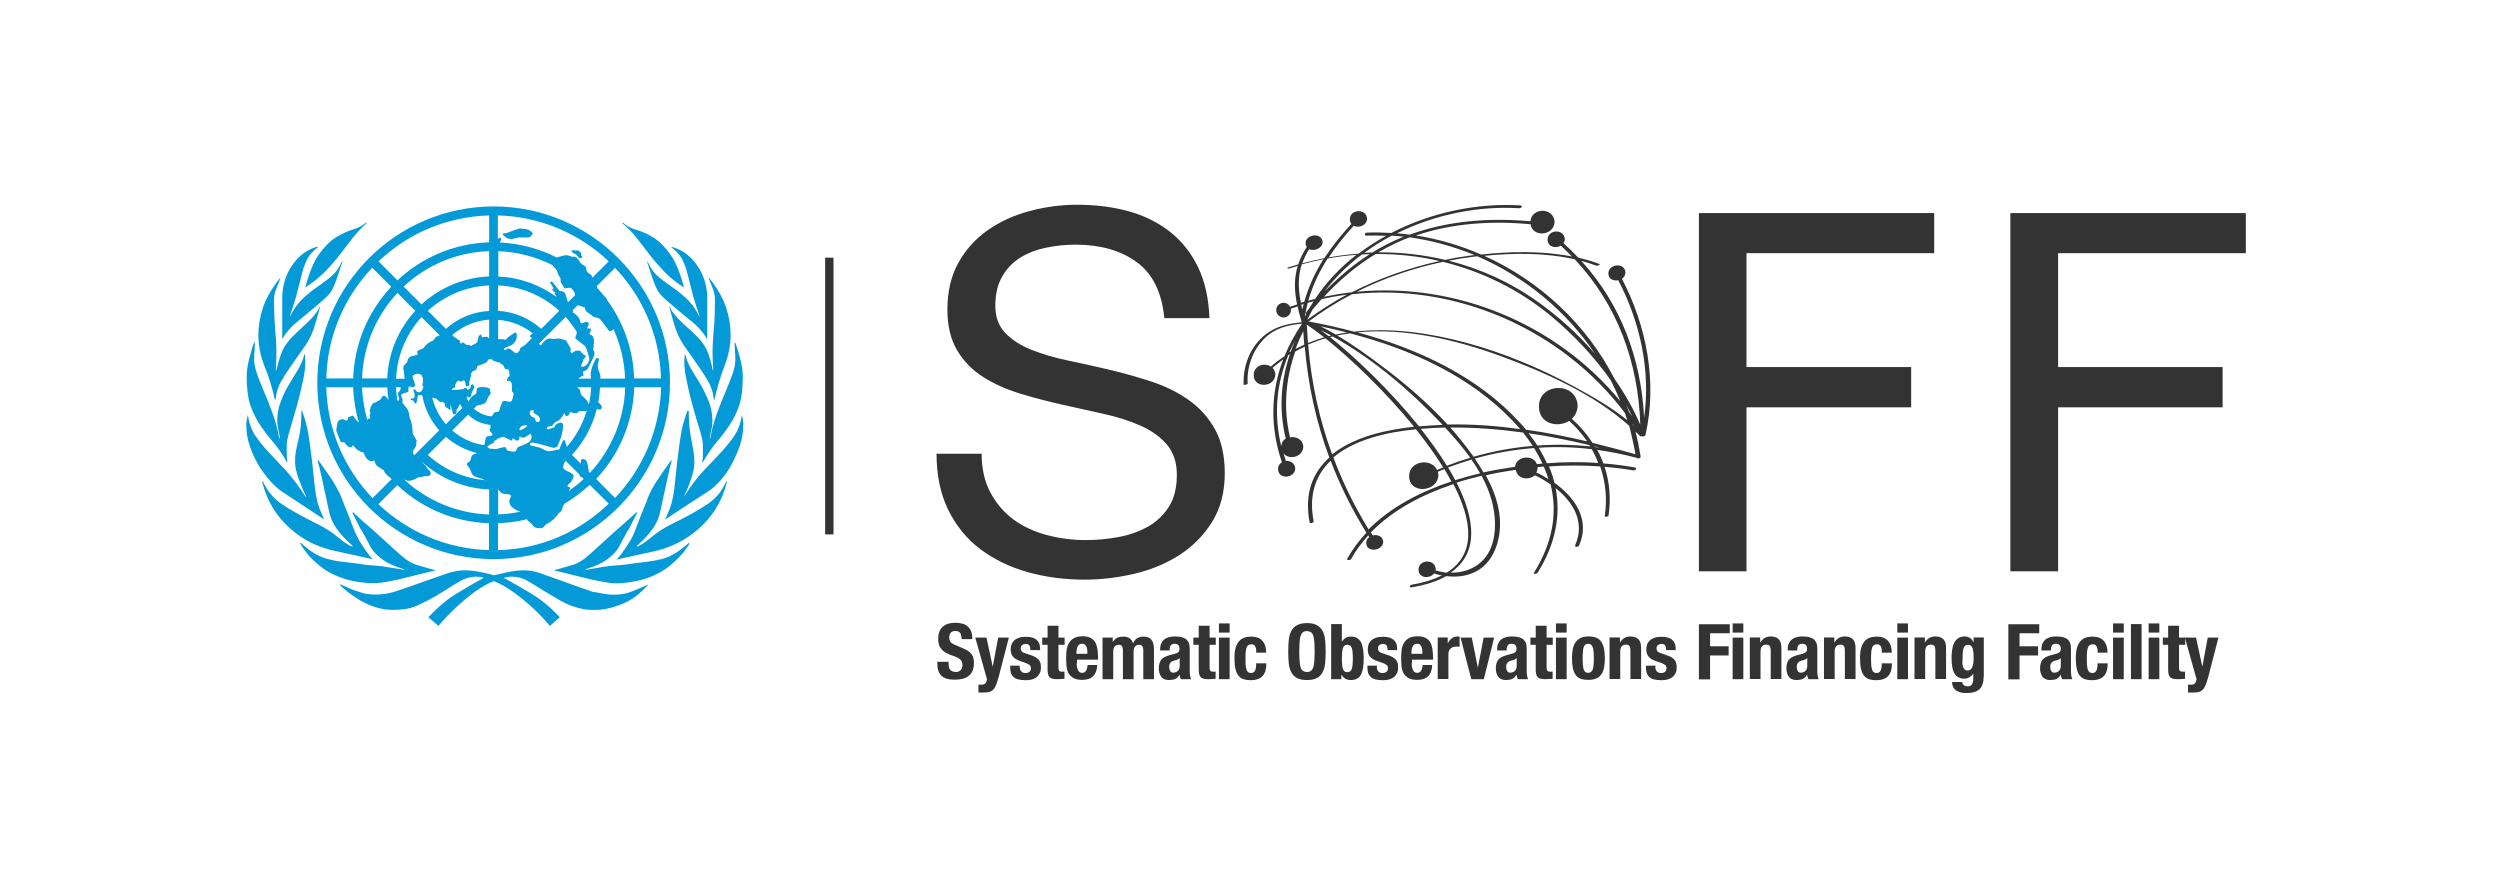 <?xml version="1.0" encoding="utf-8"?>
<!-- Generator: Adobe Illustrator 26.5.0, SVG Export Plug-In . SVG Version: 6.00 Build 0)  -->
<svg version="1.1" id="Ebene_1" xmlns="http://www.w3.org/2000/svg" xmlns:xlink="http://www.w3.org/1999/xlink" x="0px" y="0px"
	 viewBox="0 0 1497 533.3" style="enable-background:new 0 0 1497 533.3;" xml:space="preserve">
<style type="text/css">
	.st0{fill:#049AD7;}
	.st1{fill:#333333;stroke:#333333;stroke-width:1.004;stroke-miterlimit:10;}
	.st2{fill:#333333;}
	.st3{fill:#333333;stroke:#333333;stroke-width:5.022;stroke-miterlimit:10;}
	.st4{fill:#333333;stroke:#333333;stroke-width:3.687;stroke-miterlimit:10;}
	.st5{fill:#FFFFFF;}
	.st6{fill:#049AD7;stroke:#049AD7;stroke-miterlimit:10;}
</style>
<path id="XMLID_00000011024726787862771770000013397397604362878369_" class="st0" d="M178.2,192.5c3.8-3,8.2-6.8,13.4-11.2
	c1.9-1.6,3.4-3,4.6-4.2c1.2-1.2,2.2-2.6,3-4.2c0.8-1.6,1.6-3.7,2.5-6.1c0.8-2.4,1.9-5.8,3.3-10h-0.4c-1.6,3.7-3.7,6.6-6.2,8.7
	c-2.5,2.1-5.2,4.1-8.1,6.1c-2.9,2-5.9,4.3-8.8,7c-2.9,2.7-5.6,6.4-7.9,11v-0.4c2.1-6.1,3.7-11.2,4.7-15.4c1.1-4.2,2-7.9,2.8-11
	c0.8-3.2,1.9-5.9,3.2-8.2c1.3-2.3,3.3-4.5,6.1-6.6v-0.4c-6.3,1.6-11.4,5.4-15.4,11.2c-4,5.8-6,12.4-6,19.6V203
	C171.4,199,174.4,195.5,178.2,192.5z M194.8,162.5c3.3-3.4,6.2-6.8,8.9-10.3c2.7-3.5,5.2-6.8,7.7-10c2.5-3.1,5.2-6,8.2-8.6l-0.3-0.4
	c-2.1,1.9-4.7,3.3-7.9,4.2c-3.1,0.9-6.5,2.5-10,4.6c-3.5,2.1-6.9,5.4-10.2,10c-3.3,4.6-6.1,11.3-8.4,20.1
	C187.5,169.1,191.5,165.9,194.8,162.5z M155.5,254.1c2.3,3.5,4.9,6.9,7.8,10.3c2.9,3.4,5.8,7.5,8.5,12.4h0.3
	c-0.3-1.9-0.4-3.7-0.4-5.6v-4.9c0-1.9,0.7-5,2-9.3c1.3-4.3,2.7-9.1,4.2-14.4c1.4-5.2,2.7-10.6,3.8-15.9c1.1-5.4,1.4-10.2,0.9-14.4
	h-0.4c-0.7,3-1.9,6-3.7,8.9c-1.8,2.9-3.6,6-5.5,9.1c-1.9,3.1-3.5,6.5-4.9,10.2c-1.4,3.6-2.1,7.5-2.1,11.7c0,1.4,0.3,3.3,0.8,5.8
	c0.6,2.5,0.8,3.9,0.8,4.4h-0.4c-0.9-5.1-2.2-10-3.9-14.7c-1.7-4.7-3.4-9-5.1-12.9c-1.7-4-3.1-7.6-4.3-10.9c-1.1-3.3-1.7-6-1.7-8.1
	c0-2.3,0.1-4.2,0.2-5.6c0.1-1.4,0.2-3.2,0.2-5.2h-0.4c-0.8,1.9-1.7,4.9-2.8,9.1c-1.1,4.2-1.7,7.9-1.7,11.2c0,7,0.7,12.7,2.1,17
	C151.3,246.7,153.2,250.6,155.5,254.1z M219.2,349c1.2,0.1,2.5,0.2,3.9,0.2c1.9,0,3.6-0.1,5.2-0.3c1.6-0.2,3.7-0.6,6.3-1.1
	c2.6-0.5,5.9-1.2,10-2.3c4.1-1,9.5-2.4,16.3-4c-4.4-1.2-8.3-2.3-11.5-3.3c-3.3-1-6.5-3.1-9.8-6.1c-4-3.5-7.9-7.1-11.9-10.8
	c-3.1-2.9-6.3-5.6-9.5-8.4c-0.9-0.8-5.5-4.9-6.8-6.2l-0.4,0.4c0.5,0.8,4.8,9.5,4.8,9.5s0.7,0.9,1,1.4c1.2,2.1,2.3,4.2,3.4,6.3
	c0.4,0.8,0.9,1.7,1.3,2.5c1.4,2.7,3.3,4.9,5.8,6.8c3,2.8,7.9,5.2,14.7,7.3v0.3c-3-0.5-5.5-0.9-7.5-1.2c-2.1-0.3-3.9-0.6-5.6-0.9
	c-1.7-0.2-3.4-0.4-5.1-0.5c-2.1-0.1-4.2-0.3-6.3-0.6c-1.6-0.3-3.3-0.6-4.9-0.7c-1.6-0.2-3.2-0.4-4.9-0.6c-0.8-0.1-1.7-0.2-2.5-0.3
	c-3.2-0.3-6.1-0.9-8.8-1.6c-2.7-0.7-5.3-1.8-7.9-3.3c-2.6-1.5-5.4-3.7-8.4-6.5l-0.4,0.4c1.2,2.1,2.8,4.3,4.7,6.7
	c2,2.3,4.5,4.7,7.4,7c2.9,2.4,6.4,4.4,10.4,6c4,1.7,8.6,2.9,13.7,3.6C215.9,348.6,218.1,348.8,219.2,349z M164.6,239.4h0.4
	c0.2-2.1,0.6-4,1-5.6c0.5-1.6,1.3-3.6,2.6-5.9c1.3-2.3,3.1-5.1,5.4-8.4c2.3-3.3,5.4-7.7,9.3-13.3c2.3-3.5,4.2-7.6,5.5-12.3
	c1.4-4.7,2.3-8,2.8-10.1h-0.3c-0.5,1.2-1,2.2-1.6,3c-0.6,0.8-1.3,1.7-2.2,2.8c-0.9,1.1-2.1,2.3-3.6,3.7c-1.5,1.4-3.5,3.3-6,5.6
	c-4.6,4.2-7.6,8.1-9,11.6c-1.4,3.5-2.5,7.3-3.5,11.5h-0.3c0.1-1.9,0.3-3.7,0.3-5.4c0.1-1.7,0.1-4,0.1-6.8c0-3.5-0.2-7.6-0.7-12.2
	c-0.4-4.7-0.7-10.7-0.7-18.2c0-2.3,0.5-4.6,1.4-6.7c0.9-2.1,1.7-4.1,2.4-6h-0.4c-5,6.3-8.3,12.2-10.1,17.7
	c-1.8,5.5-2.7,10.9-2.7,16.3c0,6.1,1.2,12.2,3.6,18.4C160.9,225.1,162.9,231.9,164.6,239.4z M201.1,330l14.6,3.2l7.6,1.7
	c-2.7-2.3-7.4-9.9-7.4-9.9c-1.6-2.6-3.2-5.8-4.6-9.6c-1.4-3.8-3.4-8.9-6-15.2c-0.7-2.1-1.5-4-2.3-5.6c-0.8-1.6-1.8-3.3-2.8-5.1
	c-1.1-1.8-2.3-3.7-3.9-5.9c-1.5-2.2-3.5-5-5.8-8.2l-0.3,0.4c0.7,2.3,1.7,6.5,3,12.6c1.3,6.1,2.5,11.8,3.7,17.2c0.7,4,2.3,7.6,4.7,11
	c2.4,3.4,5.6,6.8,9.6,10.3l-0.4,0.4c-1.6-0.5-4.5-2.3-8.4-5.6c-4-3.3-8.2-5.9-12.7-8.1c-8.9-4.4-15.9-8.3-20.9-11.7
	c-5-3.4-8.9-8-11.4-13.8l-0.4,0.4c1.4,5.8,3.6,11.1,6.5,15.8c2.9,4.7,6.4,8.8,10.4,12.3c4,3.5,8.3,6.4,13,8.7
	C191.7,327.5,196.4,329.1,201.1,330z M168.3,294l25.9,17.1c-1.1-2.3-2.1-4.6-2.9-6.7c-0.8-2.1-1.4-4.4-1.9-7
	c-0.5-2.6-0.9-5.4-1.2-8.6c-0.3-3.1-0.7-6.9-1.2-11.4c-0.9-7.7-1.7-13.6-2.4-17.8c-0.7-4.2-1.9-8.8-3.8-13.7h-0.3
	c0,4-0.2,7.4-0.5,10.2c-0.4,2.8-0.8,5.4-1.4,7.7c-0.6,2.3-1.1,4.5-1.4,6.5c-0.4,2-0.5,4.3-0.5,6.8c0,2.6,0.8,5.9,2.3,10
	c1.5,4.1,2.9,7.4,4.3,10l-0.3,0.4c-4-6.3-7.9-11.5-11.7-15.6c-3.8-4.1-7.3-7.8-10.5-11.2c-3.2-3.4-5.8-6.7-8-10
	c-2.2-3.3-3.7-7.4-4.4-12.3c-0.3,1.2-0.5,2.3-0.7,3.3c-0.2,1-0.2,2.2-0.2,3.3c0,4,0.7,8,2.1,12.1c1.4,4.1,3.1,7.9,5.2,11.4
	c2.1,3.5,4.4,6.6,6.8,9.3C164,290.5,166.2,292.6,168.3,294z M381.1,142.3c2.5,3.1,5,6.5,7.7,10c2.7,3.5,5.7,6.9,8.9,10.3
	c3.3,3.4,7.2,6.6,11.9,9.6c-2.3-8.9-5.1-15.6-8.4-20.1c-3.3-4.6-6.7-7.9-10.2-10c-3.5-2.1-6.8-3.6-10-4.5c-3.1-0.9-5.8-2.3-7.9-4.2
	l-0.4,0.4C375.9,136.3,378.6,139.1,381.1,142.3z M404,331.5c-2.6,1.5-5.2,2.6-7.9,3.3c-2.7,0.7-5.6,1.2-8.8,1.6
	c-0.8,0.1-1.7,0.2-2.5,0.3c-1.6,0.2-3.2,0.4-4.9,0.6c-1.7,0.2-3.3,0.5-4.9,0.7c-2.1,0.3-4.2,0.4-6.3,0.6c-1.7,0.1-3.4,0.3-5.1,0.5
	c-1.7,0.2-3.6,0.5-5.6,0.9c-2,0.3-4.6,0.8-7.5,1.2v-0.3c6.8-2.1,11.7-4.5,14.7-7.3c2.5-1.9,4.4-4.1,5.8-6.8c0.4-0.8,0.9-1.7,1.3-2.5
	c1.1-2.1,2.3-4.2,3.4-6.3c0.3-0.5,1-1.4,1-1.4s4.3-8.7,4.8-9.5l-0.4-0.4c-1.3,1.3-5.9,5.4-6.8,6.2c-3.1,2.8-6.4,5.5-9.5,8.4
	c-4,3.7-7.9,7.3-11.9,10.8c-3.3,3-6.5,5.1-9.8,6.1c-3.3,1-7.1,2.1-11.5,3.3c6.8,1.6,12.2,3,16.3,4c4.1,1,7.4,1.8,10,2.3
	c2.6,0.5,4.7,0.8,6.3,1.1c1.6,0.2,3.4,0.4,5.2,0.4c1.4,0,2.7-0.1,3.9-0.2c1.1-0.1,3.3-0.4,3.3-0.4c5.2-0.7,9.7-1.9,13.7-3.6
	c4-1.7,7.5-3.7,10.4-6c2.9-2.4,5.4-4.7,7.4-7c2-2.3,3.6-4.6,4.8-6.6l-0.4-0.4C409.4,327.8,406.6,329.9,404,331.5z M423.6,301.9
	c-5,3.4-12,7.3-20.9,11.7c-4.5,2.1-8.7,4.8-12.7,8.1c-4,3.3-6.8,5.1-8.4,5.6l-0.4-0.3c4-3.5,7.2-6.9,9.6-10.3c2.4-3.4,4-7.1,4.7-11
	c1.2-5.4,2.4-11.1,3.7-17.1c1.3-6.1,2.3-10.3,3-12.6l-0.3-0.4c-2.3,3.3-4.3,6-5.8,8.2c-1.5,2.2-2.8,4.2-3.9,5.9
	c-1,1.8-2,3.4-2.8,5.1c-0.8,1.6-1.6,3.5-2.3,5.6c-2.6,6.3-4.6,11.4-6,15.2c-1.4,3.9-2.9,7.1-4.6,9.6c0,0-4.7,7.6-7.4,9.9l7.6-1.7
	l14.6-3.2c4.7-0.9,9.4-2.6,14.1-4.9c4.7-2.3,9-5.2,13-8.7c4-3.5,7.5-7.6,10.4-12.3c2.9-4.7,5.1-9.9,6.5-15.7l-0.4-0.4
	C432.5,293.9,428.7,298.5,423.6,301.9z M434.3,234.9c-1.7,4-3.4,8.3-5.1,12.9c-1.7,4.7-3,9.6-3.9,14.7h-0.3c0-0.5,0.3-1.9,0.8-4.4
	c0.6-2.4,0.8-4.4,0.8-5.8c0-4.2-0.7-8.1-2.1-11.7c-1.4-3.6-3.1-7-4.9-10.2c-1.9-3.1-3.7-6.2-5.5-9.1c-1.8-2.9-3-5.9-3.7-8.9H410
	c-0.5,4.2-0.2,9,0.9,14.4c1.1,5.4,2.3,10.7,3.8,15.9c1.4,5.3,2.8,10,4.2,14.4c1.3,4.3,2,7.4,2,9.3v4.9c0,1.9-0.1,3.7-0.4,5.6h0.3
	c2.8-4.9,5.6-9,8.5-12.4c2.9-3.4,5.5-6.8,7.8-10.3c2.3-3.5,4.2-7.4,5.6-11.7c1.4-4.3,2.1-10,2.1-17c0-3.3-0.6-7-1.7-11.2
	c-1.1-4.2-2.1-7.2-2.8-9.1h-0.4c0,2.1,0.1,3.9,0.2,5.2c0.2,1.4,0.2,3.3,0.2,5.6c0,2.1-0.6,4.8-1.7,8.1
	C437.4,227.3,436,230.9,434.3,234.9z M423.6,210.4c-1.4-3.5-4.4-7.4-9-11.6c-2.5-2.3-4.6-4.2-6.1-5.6c-1.5-1.4-2.7-2.6-3.6-3.7
	c-0.9-1.1-1.7-2-2.2-2.8c-0.6-0.8-1.1-1.8-1.6-3h-0.3c0.5,2.1,1.4,5.5,2.8,10.2c1.4,4.7,3.2,8.8,5.5,12.3c3.9,5.6,7,10,9.3,13.3
	c2.3,3.3,4.1,6.1,5.4,8.4c1.3,2.3,2.1,4.3,2.6,5.9c0.5,1.6,0.8,3.5,1,5.6h0.4c1.7-7.5,3.7-14.3,6.1-20.5c2.4-6.2,3.6-12.3,3.6-18.4
	c0-5.4-0.9-10.8-2.7-16.3c-1.8-5.5-5.1-11.4-10.1-17.7h-0.4c0.7,1.9,1.5,3.9,2.4,6c0.9,2.1,1.4,4.3,1.4,6.6c0,7.5-0.2,13.5-0.7,18.2
	c-0.4,4.7-0.7,8.8-0.7,12.3c0,2.8,0,5.1,0.1,6.8c0.1,1.8,0.2,3.6,0.3,5.4h-0.3C426.1,217.7,425,213.9,423.6,210.4z M408.2,154.7
	c1.3,2.3,2.3,5.1,3.2,8.2c0.8,3.1,1.7,6.8,2.8,11c1,4.2,2.6,9.3,4.7,15.4v0.4c-2.3-4.7-5-8.3-7.9-11c-2.9-2.7-5.9-5-8.8-7
	c-2.9-2-5.6-4-8.1-6.1c-2.5-2.1-4.5-5-6.2-8.7h-0.4c1.4,4.2,2.5,7.5,3.3,10c0.8,2.4,1.7,4.5,2.5,6.1c0.8,1.6,1.8,3,3,4.2
	c1.2,1.2,2.7,2.6,4.6,4.2c5.2,4.4,9.6,8.2,13.4,11.2c3.8,3,6.8,6.5,9.2,10.5v-24.5c0-7.2-2-13.8-6-19.6c-4-5.8-9.1-9.6-15.4-11.2
	v0.4C404.8,150.2,406.9,152.4,408.2,154.7z M367.6,356.1c-2.1,0-4-0.2-5.8-0.5c-1.8-0.3-3.9-0.8-6.5-1.2v0.1c-2.1-0.7-4.4-1.5-7-2.4
	c-2.7-0.9-5.9-2.1-9.7-3.5c-6.6-2.3-11.5-4.1-14.9-5.3c-3.4-1.2-6.7-1.8-10-1.8c-3.1,0-6.5,0.4-10.2,1.2c-3.5,0.8-6,1.4-7.7,1.8
	c-1.5-0.5-3.9-1.1-7.4-1.8c-3.7-0.8-7.1-1.2-10.1-1.2c-3.3,0-6.6,0.6-10,1.7c-3.4,1.2-8.3,2.9-14.9,5.2c-7.7,2.8-13.4,4.7-17.1,5.9
	c-3.7,1.2-7.6,1.7-11.5,1.7c-1.6,0-3.3-0.1-4.9-0.3c-1.6-0.2-3-0.6-4.2-1.1c0,0-3.3-1-5.1-1.7c-1.9-0.8-4.1-1.8-6.7-3l-0.4,0.3
	c3.7,4.2,12.3,9.4,12.3,9.4c6.5,3.7,12.9,5.6,19.4,5.6c2.8,0,5.3-0.2,7.5-0.5c2.2-0.3,4.4-1,6.6-1.9c2.2-0.9,4.7-2.1,7.3-3.5
	c2.7-1.4,5.9-3.3,9.6-5.6c4-2.6,7.3-4.6,10-6.1c2.7-1.5,5.8-2.3,9.3-2.3c1.4,0,2.8,0.2,4.2,0.7c-4.7,2.5-10,5.6-15.9,9.2
	c-6,3.6-11.7,8.4-17.3,14.4l6,5.2c5.1-6.1,10.8-11.6,17.1-16.8c6.1-5,11.5-8.3,16.1-10c4.6,1.7,10,5,16.3,10
	c6.4,5.1,12.2,10.7,17.3,16.8l5.9-5.2c-5.6-6-11.4-10.8-17.5-14.4c-6.1-3.6-11.4-6.7-16.1-9.2c1.9-0.5,3.4-0.7,4.6-0.7
	c3.5,0,6.6,0.8,9.3,2.3c2.7,1.5,6,3.6,10,6.1c3.5,2.1,6.6,3.9,9.1,5.4c2.6,1.5,5,2.7,7.2,3.5c2.2,0.8,4.4,1.5,6.5,1.9
	c2.1,0.5,4.4,0.7,6.9,0.7v0h1.4c4.9,0,10.2-1.2,15.9-3.5c5.7-2.3,10.9-6.2,15.6-11.6V350c-4.9,2.3-8.8,3.9-11.6,4.8
	C373.9,355.7,370.9,356.1,367.6,356.1z M445.1,254.5c0-0.4,0-0.7,0-1.1c0-0.6-0.1-1.1-0.2-1.6c-0.2-1.1-0.4-2.2-0.7-3.3
	c-0.7,4.9-2.2,9-4.4,12.3c-2.2,3.3-4.9,6.6-8,10c-0.2,0.2-0.4,0.4-0.6,0.6c-3,3.2-6.3,6.8-10,10.6c-3.8,4-7.6,9.1-11.5,15.3
	l-0.1-0.1c1.3-2.6,2.7-5.9,4.1-10c1.4-4.1,2.1-7.4,2.1-10c0-2.6-0.2-4.8-0.5-6.8c-0.4-2-0.8-4.1-1.2-6.5c-0.5-2.3-0.9-4.9-1.2-7.7
	c-0.3-2.8-0.5-6.2-0.5-10.2H412c0,0.1-0.1,0.2-0.1,0.2c0-0.1,0-0.1,0-0.2h-0.3c-1.8,4.9-3.1,9.5-3.8,13.7
	c-0.7,4.2-1.5,10.2-2.4,17.8c-0.5,4.4-0.8,8.2-1.2,11.4c-0.3,3.1-0.7,6-1.2,8.6c-0.5,2.6-1.1,4.9-1.9,7c-0.7,1.8-1.5,3.7-2.4,5.7
	c-0.2,0.3-0.4,0.6-0.5,1l0.1-0.1c0,0,0,0.1-0.1,0.1l8.7-5.8l17.5-11.4c2.1-1.4,4.4-3.4,6.8-6.1c2.4-2.7,4.7-5.8,6.6-9.3
	c1.2-2.2,2.3-4.4,3.3-6.8c0.6-1.5,1.2-3,1.8-4.5c1.4-4.1,2.1-8.1,2.1-12.1c0,0,0,0,0,0c0,0,0,0,0,0
	C445.1,254.9,445.1,254.7,445.1,254.5z M343.2,151.5c0.6,0.2,1.2,0.6,1.9,1c0.4,0.5,0.8,0.9,1.2,1.4c0.3,0.5,0.7,0.7,1.2,0.7
	c0.7,0,1-0.2,1-0.7c0-0.5-0.1-0.6-0.2-0.5c-0.1,0.1-0.2-0.1-0.2-0.5c0-0.9-0.2-1.6-0.7-2.1c-0.9-0.9-1.9-1.2-3.1-0.7
	c-0.2-0.2-0.5-0.3-0.7-0.3h-0.3c-0.7,0-1,0.2-1,0.7C342.4,150.9,342.7,151.2,343.2,151.5z M306.1,143.1h0.7c1.9-0.6,3.3-0.9,4.2-0.9
	h4.9c0.9,0,1.6-0.3,2.1-0.9c0.5-0.6,0.8-1.1,1.1-1.6c-1.2-1.4-2.6-2.3-4.2-2.5c-1.6-0.2-2.8-0.4-3.5-0.4c-0.5,0-1.9,0.4-4.2,1.3
	c-2.3,0.9-3.8,1.4-4.2,1.6c-1.2-0.2-1.9,0-2.1,0.7c0.5,0.5,1.1,1,1.9,1.6C303.6,142.8,304.7,143.1,306.1,143.1z M295.6,334.8
	c58.2,0,105.6-47.4,105.6-105.6c0-58.2-47.4-105.6-105.6-105.6C237.3,123.7,190,171,190,229.2C190,287.5,237.3,334.8,295.6,334.8z
	 M195.4,231.9h16.1c0.2,7.2,1.4,14.2,3.3,20.8c-0.5-0.1-0.9-0.3-1.2-0.9l-0.5-0.5l-1.8-2.5l-2.9,1.1c0,1.6-0.6,2.2-1.8,1.8
	c-0.5-0.5-0.9-0.7-1.4-0.7c-1.9,0-3,1-3.3,3c-0.4,2-0.5,3.3-0.5,4l2.5,6.3c0.5,0.7,1.2,0.8,2.1,0.3c0.9,1.2,1.6,2,2.1,2.5
	c0.5,0.5,1.1,0.7,1.8,0.7c0.7,0,1.1-0.3,1.1-1.1h0.4c0.5,0.5,1,1,1.5,1.6c0.5,0.6,1.1,1.1,1.8,1.6v-0.3c0.9,0.8,1.9,1.3,3,1.3
	c0.5,1.7,1.2,3,2.1,3.9c0.9,1,1.9,1.4,2.8,1.4c0.5,0,0.9-0.2,1.4-0.7c0.7,1.9,1.3,3.1,1.8,3.6c0.5,0.2,1,0.6,1.8,1.1
	c0.7,0.5,1.2,0.8,1.4,1.1h0.7c0,0,0,0,0,0c0.2,0.9,0.8,1.9,1.7,2.8c0.7,0.7,1.4,1.3,2.1,1.8c-0.1,0-0.1,0.1-0.2,0.1
	c0.1,0,0.1,0.1,0.2,0.1c0.1,0,0.2,0,0.3,0c0.2,0.3,0.5,0.5,0.7,0.8l-11.4,11.4C206.4,280.8,196,257.5,195.4,231.9z M272.8,202.3
	c-0.3-0.2-0.6-0.4-0.9-0.6l-1.1-1.1c6-5.2,13.7-8.6,22.1-9.2v11.2c-0.2-0.1-0.3-0.2-0.5-0.3c-0.1-0.1-0.2-0.2-0.3-0.4
	c0,0-0.1,0-0.1,0c-0.1-0.1-0.4-0.2-0.8-0.2c-0.2,0-0.3,0-0.4,0.1c0,0-0.1,0-0.1-0.1c-0.3,0-0.5,0-0.8,0.1c-0.3,0.1-0.6,0.2-0.8,0.2
	c-0.2,0-0.3,0-0.4-0.1c-0.3-0.2-0.5-0.8-0.5-1.6c0,0,0,0-0.1,0c0,0,0,0,0-0.1c-1,0.5-1.5,0.9-1.6,1.4c-0.1,0.5-0.3,1.3-0.5,2.5
	c-0.2,0.9-0.8,1.6-1.8,1.9c-1,0.4-1.7,0.8-2.1,1.2l-1.1-0.7h-1.8c-0.5-0.5-0.8-0.8-1.1-0.9c-0.2-0.1-0.5-0.3-0.7-0.5
	c-0.2-0.2-0.3-0.2-0.3,0c-0.5,0-0.8,0.3-0.9,0.8l-1-1l0.3-0.1v-0.7C274.9,203.8,274,203.1,272.8,202.3z M267,196.9l-10.8-10.8
	c9.8-8.9,22.6-14.6,36.7-15.2v15.3C283,186.7,274,190.7,267,196.9z M273,247.7c0.6-0.6,0.3-1.6,0.5-2.3l-1.2,1.1
	c1.2-1.2,1.9-2,2.1-2.6c0.2-0.6,0.6-1.2,1.1-1.9c0,0,0,0,0.1,0c0.4,0.8,0.8,1.5,1.3,2.2L267,254c-3.9-4.5-6.7-9.9-8.2-15.9
	c0.8,0.1,1.7,0.3,2.5,0.7c0.4,0.2,2.2,2,2.2,2c0.5,0,0.9-0.1,1.4-0.3l1.4,1.1c0,0.9,0.1,1.5,0.4,1.8c0,0.2,0.4,0.5,1.1,0.9
	c0.7,0.4,1.2,0.8,1.4,1.2l0.7-0.3c0-0.2-0.1-0.7-0.2-1.4c-0.1-0.7-0.1-1.1,0.2-1.1l0.7,2.5l0.7,2.8l0,0
	C272,248.1,272.6,248.1,273,247.7z M294,258.9c0.6,0.6,0.9,1,0.9,1.2c0,0.7-0.9,1.1-2.8,1.1c-0.7,0-1.2,0.7-1.4,2
	c-0.2,1.3-0.5,2.5-0.7,3.3c-0.2,0-0.4-0.1-0.6-0.1c0,0,0,0.1,0.1,0.1c-7.1-1.1-13.5-4.2-18.7-8.7l9.5-9.5c3.5,3.4,8.1,5.6,13.3,6.1
	c0,0.8,0.1,1.3,0.3,1.5c-0.5,0.5-0.7,1.1-0.7,1.8C293.2,257.9,293.5,258.3,294,258.9z M247.2,259.6c-0.2-3-0.5-5-0.7-6
	c-0.2-0.9-0.6-2-1.1-3.2c-0.3-2.1-0.6-3.7-1.1-4.7c-0.5-1.1-1.6-2.5-3.3-4.4v-2c0-0.2-0.2-0.9-0.7-2.1v-0.4c0-0.5,0.2-0.8,0.5-0.9
	c0.4-0.1,1.6-0.5,3.7-1.3c0-1.7,0.1-2.8,0.4-3.2l2.5,0.4c0.7,0,1.1-0.5,1.1-1.5c0-0.2-0.2-1-0.7-2.2c-0.5-1.2-0.7-2.1-0.7-2.5
	c0-0.5,0.3-0.9,1-1.3c0.7-0.4,1.4-0.5,2.1-0.5c1.2,0,2,0.4,2.4,1.2c0.5,0.8,0.7,1.7,0.7,2.6c0,0.7-0.1,1.3-0.2,1.9
	c-0.1,0.6-0.2,1.1-0.2,1.6l0.7,0.3c-0.5,2.3-1.4,3.5-2.8,3.5c-0.7,0-1.2-0.3-1.6-0.9c-0.3-0.6-0.8-0.9-1.2-0.9
	c-0.2,0-0.4,0.1-0.4,0.4c0,0.5,0.1,1,0.3,1.4c0.2,0.5,0.4,1.1,0.4,1.8c0,1.7-0.7,2.2-2.2,1.8c-0.5,0.9,0,1.3,1.5,1.3
	c0.5,1.4,1,2,1.5,1.8c0.2-0.2,0.5-1,0.7-2.4c0.2-1.4,0.5-2.3,0.7-2.8l0.4,0.4l1.5-0.4c0,0.2,0.1,0.4,0.1,0.5c0.1,0,0.3,0,0.4,0
	c1.4,7.9,5,15,10.1,20.8l-14.9,14.9c-0.6-0.7-1-1.5-0.8-2.3c0.3-1.4,1.8-2.3,1.9-3.8c0-0.1,0.3-2.8,0.3-2.8
	C248.1,261.4,247.2,260,247.2,259.6z M238.7,237.6c0.2,0.5,0.3,0.9,0.3,1.4c0,0.7-0.2,1-0.7,0.9c-0.1,0-0.2,0-0.3,0
	c-0.5-2.6-0.8-5.3-0.9-8h2.9c0,0.6-0.2,1.1-0.3,1.4c-0.2,0.5-0.5,0.9-0.9,1.4c-0.4,0.5-0.5,0.9-0.5,1.4
	C238.4,236.6,238.5,237.1,238.7,237.6z M237.2,226.6c0.6-14.1,6.3-26.9,15.2-36.7l10.8,10.8c-0.1,0.1-0.2,0.2-0.3,0.4
	c-0.6,0.1-1.3,0.4-1.9,0.7c-0.5,0.6-1,1.2-1.6,2.1c-1.6,0.7-2.8,1.3-3.3,1.8c-0.6,0.5-1.5,1.4-2.6,2.8c-1.4,0.7-2.3,1.1-2.6,1.2
	c-0.4,0.1-0.8,0.4-1.2,0.9c0.5,1.2,0.5,1.8,0,1.9c-0.5,0.1-1.6,0.4-3.5,0.9c-0.2,0-0.5,0.1-0.7,0.3l-1.1,1.1
	c-0.2,0.5-0.4,0.9-0.4,1.2c0,0.4-0.1,0.8-0.4,1.2c-0.7,0.5-1.3,1.1-1.8,1.8c-0.4,0.9-0.4,2,0,3.2l0.4,3.5c0,0-0.1,0-0.1,0
	c0.1,0.3,0.2,0.7,0.3,1.1H237.2z M267,261.6c5.3,4.6,11.7,8,18.7,9.7c-0.5,0.2-1,0.4-1.5,0.5c-1.2,0.4-1.9,1.1-2.1,2.3
	c-0.2,1.4-0.8,2.3-1.6,2.7c-0.8,0.4-1.1,0.9-0.9,1.6c1.2,1.2,2,2.6,2.5,4.2c0.5,1.7,1.6,2.7,3.5,3.2l2.1,0.7c0.6,0,1.3,0.3,2.1,0.8
	c0.6,0.1,1.2,0.2,1.8,0.3c-13.6-0.9-25.9-6.5-35.4-15.2L267,261.6z M252.4,182.3l-10.7-10.7c13.5-12.6,31.4-20.6,51.2-21.2v15.1
	C277.3,166.2,263.2,172.4,252.4,182.3z M248.7,186.1c-9.9,10.8-16.2,24.9-16.8,40.5h-15.1c0.7-19.7,8.6-37.7,21.2-51.2L248.7,186.1z
	 M231.9,231.9c0.1,2.6,0.4,5.2,0.8,7.8c-0.2-0.3-0.4-0.7-0.6-1c-0.8-1.1-1.5-1.7-2.1-1.7c-0.7,0-1.2,0.3-1.4,0.9
	c-0.2,0.6-0.6,1.1-1.1,1.6c-1.9,1.2-3.2,1.8-3.9,1.8c-1,0.9-1.7,2.3-2.1,4.2c-0.2,0.5-0.2,0.9,0.2,1.4c0.4,0.5,0.2,0.9-0.5,1.4
	c0.5,0.9,0.6,1.5,0.4,1.8c0.2,0.5,0.2,0.7-0.2,0.5c-0.4-0.1-0.7-0.1-0.9,0.2c-0.2,0.2-0.4,0.5-0.5,0.8c-1.8-6.2-2.9-12.8-3.2-19.6
	H231.9z M292.9,329.4c-25.6-0.7-48.9-11-66.3-27.5l11.3-11.4c14.5,13.6,33.7,22.1,54.9,22.8V329.4z M292.9,308.1
	c-19.6-0.7-37.5-8.5-50.9-21c1.1,0.5,2,0.8,2.9,0.8c0.7,0,1.6-0.2,2.8-0.7c1.2-0.5,2.2-1,3.2-1.5c1.4,0,2.5-0.2,3.2-0.7
	c0.9,0.2,1.8,0.2,2.6,0c0.8-0.2,1.2-0.8,1.2-1.8c0-0.7-0.4-1.3-1.2-1.9c-0.8-0.6-1.3-1.1-1.3-1.6c0-0.2-0.2-0.5-0.7-0.9
	c-0.4-0.3-1.1-1.1-2.3-2.5l0,0c10.8,9.9,24.9,16.1,40.5,16.8V308.1z M295.7,268.9v-0.1c-1.7,0-2.9-0.2-3.5-0.6
	c-0.1-0.3-0.2-0.6-0.3-0.9c0.3-0.2,0.8-0.6,1.6-1.1c1-0.6,1.7-0.9,2.2-0.9l0-0.9l2.6-1.9c0.5-0.2,0.8-0.3,0.9-0.3
	c0.1,0,0.8-0.2,2-0.7c0.2,0,1.1,0.4,2.7,1.2c1.6,0.8,2.5,1.2,2.7,1.2l0.4-1.4c0.5,0,1.2,0.5,2.1,1.4c0.5,0,1.1-0.2,1.8-0.7
	c0.2-0.7,0.2-1.3,0-1.8c0.2,0,0.6,0.1,1.1,0.3c0.2,0,0.4,0.1,0.5,0.2c0.1,0.1,0.3,0.2,0.5,0.2h0.4c0.5,0,1.1-0.3,1.9-0.9
	c0.8-0.6,1.5-1,1.9-1.2c0.2-0.2,0.5-0.2,0.7,0c0.2,0.2,0.4,0.7,0.4,1.4c0,1.9-1,3.3-3,4.2c-2,0.9-3.7,1.6-5.1,2.1
	c-0.2,0.2-0.5,0.8-0.9,1.6c-0.3,0.8-0.8,1.2-1.2,1.2c-0.9,0-2.4-0.2-4.3-0.7c-0.2-0.2-0.6-0.9-1.1-2.1c-0.7,0-1.6,0.1-2.5,0.4
	l-2.9,0.7C296.7,268.9,296.2,268.9,295.7,268.9z M311,257.3c0.2-1.2,0.8-1.9,1.8-2.3c0.9-0.3,1.9-0.5,2.8-0.5c0,0.7-0.6,1.4-1.9,2.1
	c-1.3,0.7-2.1,1.1-2.3,1.1L311,257.3z M321.9,248.7c0.9,0.6,1.4,1.5,1.4,2.6c0,0.9-0.5,1.4-1.4,1.4c-0.7,0-1.3-0.8-1.8-2.5
	c-1.6-0.5-2.6-1.2-2.8-2.3c-0.2-1-0.1-1.7,0.4-1.9c0.5-0.2,0.9-0.4,1.4-0.5c0.5-0.1,0.6,0.4,0.3,1.6
	C320.1,247.5,320.9,248.1,321.9,248.7z M355.7,189.7c0.2,0,0.5,0.1,0.7,0.4c0.9,0,1.8,0.2,2.5,0.7c0.7,0.5,2.1,2.2,4.2,5.3
	c0.2,0,0.5,0.4,0.9,1.1c0.4,0.7,0.8,1.1,1.2,1.1c0.4,0,1-0.2,1.8-0.6c0.1-0.3,0.1-0.6,0.2-1c4.2,9.2,6.7,19.3,7.1,30h-14.9
	c0-0.1,0-0.2,0.1-0.3c0.2-1.3-0.3-2.7-0.8-3.9c-0.7-1.9-1-3.2-0.5-5.2c0.4-1.5,0.4-2.5,0.2-3c-0.7,0-1.2,0.1-1.4,0.3
	c-0.2,0.2-0.5,0.8-0.9,1.6c-0.4,0.8-0.6,1.5-0.9,1.9v0.2c-0.2,0.3-0.3,0.6-0.3,0.7c0,0.1-0.1,0.4-0.4,0.9c-0.2,0.9-0.5,1.9-0.7,2.8
	c-0.2,0.8-0.2,1.8,0,2.8c0,0,0,0,0,0.1c0,0.4,0.1,0.7,0.1,1.1h-7.6c0.5-0.5,1-0.8,1.6-1.1h-0.2l2.1-1c-0.5-0.2-0.7-0.6-0.7-1
	c0-0.7,0.1-1.1,0.3-1.2c0.2-0.1,0.9-0.4,2-0.9c0.4-0.5,1.1-1.6,1.9-3.3c0.9-2,2.7-4.8,2.7-7c0-0.5-0.7-1.2-0.8-1.8
	c-0.1-0.5,0.2-1,0.2-1.5c0.1-2.5,1.1-6.7-2-7.5c-0.2,0-0.4-0.3-0.4-1c0.7-0.5,1-1.4,0.7-2.7h-2.2c0-0.2,0.2-0.6,0.5-1.2
	c0.4-0.6,0.5-1.1,0.5-1.6c0-0.7-0.4-1.1-1.1-1.1c-0.7,0-1.3,0.1-1.8,0.4c-0.5,0.2-0.9,0.4-1.1,0.4c-0.2,0-0.4,0-0.6-0.1
	c-0.2-0.3-0.4-0.5-0.5-0.7c0-1.1-0.5-2.3-1.5-3.4c-1-1.1-1.9-1.8-2.8-2.1c0,0-0.1-0.1-0.1-0.1c0.2-0.5,0.2-1,0-1.5l3-3l4.3,1.5
	c0,1.2,0.4,2,1.1,2.5c0.2,0.2,0.7,0.6,1.5,1.1c0.7,0.4,1.2,0.8,1.7,1.3v0.2C355.1,189.4,355.5,189.7,355.7,189.7z M341.3,291.9
	c-0.2-0.2-0.5-0.3-0.9-0.3c-0.4,0-0.5-0.2-0.5-0.7c0-0.5,0.4-0.9,1.1-1.4c0.7-0.5,1.3-1.3,1.8-2.5c0.5-0.9,0.7-1.6,0.7-2.1
	c0-0.5-0.2-0.8-0.5-0.9c-0.4-0.1-0.8-0.4-1.2-0.9c-0.5-0.2-1-0.5-1.6-0.7c-0.6-0.2-1.2-0.6-1.9-1.1c-0.7-0.5-1.1-1-1.1-1.8
	c0-0.2,0.2-0.8,0.5-1.8c0.1-0.3,0.3-0.6,0.4-0.9c0.3-0.2,0.5-0.5,0.8-0.7l8.1,8.1c0,0.9,0.6,1.5,1.6,1.7l0.9,0.9
	c-2.8,2.7-5.9,5.1-9.1,7.3c0.1-0.3,0.3-0.6,0.6-0.9c0.1-0.1,0.3-0.2,0.4-0.3C341.4,292.5,341.4,292.1,341.3,291.9z M336.3,253.2
	c-0.7-0.2-1.4-0.1-2.1,0.3c-0.9,0.2-1.7,0.9-2.1,2.1c0,0.2-0.1,0.4-0.4,0.4c-0.5,0-0.9,0.1-1.4,0.4c-0.7,0.2-1.3,0.5-1.8,0.7
	c-0.7,0-1.1-0.2-1.1-0.7c0-0.7,1-1.2,3.2-1.4c0.9-1.1,1.5-1.8,1.7-2.1c0.2-0.2,0.8-0.5,1.6-0.7c0.9-0.5,1.7-1.3,2.6-2.6
	c0.9-1.3,1.3-2,1.3-2.2h0.3c0,1.2,0.5,1.7,1.5,1.7c0.7,0,1.3-0.8,1.8-2.4c1.5,0.5,2.5,0.7,2.9,0.7c1.2,0,2.1-0.4,2.6-1.3h4.4
	c0,0.1-0.1,0.2-0.1,0.3c0,0.1-0.1,0.2-0.1,0.3c0,0,0,0,0,0c-2.4,7.8-6.5,15-11.8,21c0-0.4-0.1-0.7-0.1-1.1c-0.1,0.1-1-3.2-1.3-3.2
	c-0.4,0-1,0.8-1.7,2.5c-0.7,1.6-1.1,2.7-1.3,3.2l-3.5,0.7c-0.9,0.2-2,0.4-3.2,0.4c-0.5,0-1.5-0.4-3-1.2c-1.5-0.8-2.5-1.2-3-1.2
	c-0.7-0.2-1.7-0.5-3-0.7c-1.3-0.2-1.9-0.6-1.9-1c0-0.7,0.5-1.1,1.4-1.1c0.5,0,1.4,0.2,2.8,0.5c1.4,0.4,2.8,0.7,4.2,1.1
	c1.4,0.4,2.7,0.7,3.9,1.1c1.2,0.3,1.9,0.5,2.1,0.5l2.1-0.7c0-0.5,0.2-1.1,0.7-1.9c0.5-0.8,0.7-1.5,0.7-1.9c0.5-0.9,0.9-2.2,1.3-3.9
	c0.4-1.6,0.6-3,0.6-4.2C337.4,254.1,337.1,253.5,336.3,253.2z M345.7,231.9h8.3c-0.2,3.5-0.6,7-1.4,10.3c-0.7-1.6-1.3-2.7-1.8-3.1
	c-0.5-0.5-1.4-1.4-2.9-2.8c-0.2-1.2-0.4-2-0.5-2.5c-0.1-0.2-0.2-0.5-0.5-0.8C346.4,232.6,346,232.3,345.7,231.9z M349.1,274.9
	c-0.7,0-1.1,0.2-1.1,0.5c0,0.3-0.1,1.1-0.3,2.2l-5.2-5.2c7-7.6,12.2-17,14.8-27.3c0.1-0.1,0.2-0.1,0.3-0.2c1.2,0.5,2,0.5,2.3,0
	c0.3-0.5,0.5-0.8,0.5-1c0-0.7-0.6-1.6-1.8-2.8h-0.4c0.6-3,0.9-6,1.1-9.1h15.1c-0.7,19.7-8.6,37.7-21.2,51.2l-0.6-0.6
	c0,0,0-0.1,0-0.1c-0.2-1.6-0.5-3.2-0.8-4.7C351.4,275.8,350.5,274.9,349.1,274.9z M345.4,198.7C345.4,198.7,345.4,198.8,345.4,198.7
	c0,0.6-0.1,1.1-0.3,1.8c-0.2,0.7-0.5,1.3-0.7,1.8c0.2,0.5,1.2,1.3,2.8,2.5c1.6,1.2,2.7,2,3.2,2.5c0.5,0.7,1,2.1,1.6,4.1
	c0.6,2,0.9,3.2,0.9,3.7c-0.2,1-0.6,1.8-1,2.5c-0.9,1.4-2.1,2.1-3.5,2.1l-0.4-0.4c0-0.5,0.2-1.2,0.7-2.1c0.5-0.9,0.7-1.6,0.7-2.1
	c0.9-0.7,1.4-1.4,1.4-2.1c-0.5-0.2-0.8-0.4-1.1-0.5c-0.2-0.1-0.8-0.6-1.8-1.6c0-0.7-0.7-1-2.1-1c-0.7,0-1.3,0.2-1.8,0.5
	c-0.5,0.3-1,0.8-1.8,1.2l-0.7-1.4c0.2-0.5,0.3-1,0.3-1.5l-2.8-4.7c-0.7-0.5-2-0.9-3.9-1.2c-1.1-0.2-1.8-0.1-2.8,0.1
	c-1.1,0.2-1.6,0-2.7-0.2c-1.1-0.1-1.9,0.2-2.8,0.9c-0.9,0.7-1.6,1.4-2.3,2.3c-0.4,0.4,0.1,1-0.9,0.8c-0.1,0-0.5-0.5-0.9-0.9l16-16
	c0.1,0.2,0.3,0.4,0.4,0.5c0.2,0.2,0.7,0.8,1.4,1.6c0.5,0.6,1,1.2,1.5,1.9C343.2,195.4,344.3,197,345.4,198.7z M307.1,304.1
	c1.3,1.1,2.9,1.8,4.5,2.3c-4.3,0.9-8.8,1.5-13.3,1.6V293c0,0,0,0,0,0c0.8,1.2,1.6,2,2.2,2.4c0.5,0.2,1.5,0.4,3.1,0.5
	c1.6,0.1,2.4,0.4,2.4,0.9c0,0.5-0.2,1-0.5,1.6c-0.4,0.6-0.5,1.1-0.5,1.6C304.9,301.5,305.6,303,307.1,304.1z M298.2,329.4v-16.1
	c6-0.2,11.8-1,17.4-2.4c0.1,0.1,0.1,0.2,0.1,0.3c0,0.1,0.1,0.3,0.1,0.4c1.9,1.4,3.1,2.5,3.5,3.3c0.5,0.9,1.8,1.4,3.9,1.4
	c1.2,0,1.9-0.2,2.3-0.7c0.3-0.5,0.8-0.9,1.2-1.4c0.5-0.5,1.1-0.8,1.8-1.1c0.7-0.2,1.2-0.6,1.4-1.1c1.2-0.5,2-1.2,2.5-2.1
	c0.9-0.7,1.6-1.6,2.1-2.8c0.5,0,0.9-0.3,1.4-0.9c0.5-0.6,0.9-1.8,1.4-3.7c0.2-0.1,0.4-0.2,0.6-0.4c0-0.2,0.1-0.4,0.1-0.5
	c5.5-3.2,10.5-7,15.1-11.3l11.4,11.3C347.1,318.4,323.9,328.8,298.2,329.4z M368.3,298.2l-11.3-11.4c13.6-14.5,22.1-33.7,22.8-54.9
	h16.1C395.1,257.5,384.8,280.8,368.3,298.2z M395.8,226.6h-16.1c-0.5-17.5-6.5-33.7-16.2-47c-0.2-0.5-0.4-1-0.8-1.5
	c-0.3-0.3-0.6-0.6-0.9-0.8c-1.3-1.7-2.7-3.3-4.1-4.8c-0.2-0.4-0.3-0.8-0.4-1.1l11-11C384.8,177.7,395.1,200.9,395.8,226.6z
	 M298.2,129c25.6,0.7,48.9,11,66.3,27.5l-9.8,9.8c-0.2-0.5-0.4-1-0.5-1.5c-0.8-0.7-1.3-1.1-1.5-1.1c-0.9-0.5-1.5-1.2-1.6-2.3
	c-0.1-1-0.4-1.8-0.9-2.2c-1.4-0.5-2.6-1.5-3.5-3.1c-0.9-1.6-1.9-2.4-2.8-2.4c-0.5,0.2-1.2,0.1-2.3-0.3c-1.1-0.4-1.8-0.6-2.3-0.6
	c-0.9,0-1.8,0.1-2.5,0.4c-0.7,0.2-1.6,0.5-2.8,0.7c-0.1,0.1-0.2,0.2-0.4,0.4c-10.4-5.3-22-8.5-34.3-9.1c0.9-1.5,1-2.4,0.3-2.9
	c-0.2-0.2-0.7,0.1-1.5,0.9V129z M298.2,150.4c11.7,0.4,22.8,3.4,32.7,8.4c0,0.1,0,0.2,0,0.2c0.4,0.4,0.9,0.9,1.4,1.5
	c0.6,0.7,1,1.2,1.2,1.4c0.5,1.6,0.8,2.7,1.1,3.1c0.2,0.5,0.6,1,1.1,1.7c-0.2,0.9-0.1,1.9,0.5,3c0.6,1,1.2,2,1.9,3
	c0.2,0,0.7-0.1,1.4-0.2c0.7-0.1,1.3-0.2,1.8-0.2c0.5,0,1,0.4,1.6,1.1c0.6,0.7,1,1.4,1.2,2.1c0.1,0.2,0.2,0.6,0.3,1.2l-4.3,4.3
	c0,0,0,0,0,0c-0.9-3.3-1.6-5.2-2.1-5.8c-0.5-0.6-1.4-0.9-2.8-0.9c-0.2-0.2-1.1-1.2-2.4-3c-1.4-1.8-2.2-2.7-2.4-2.7
	c-0.5,0-0.8,0.1-1.1,0.4c0.2,0.5,0.5,0.9,0.7,1.2c0.2,0.4,0.7,1.1,1.4,2.3c0,0.5-0.2,0.7-0.7,0.7c0.2,0.9,0.8,1.5,1.8,1.8l-0.3,0.7
	l1,2.1c-9.9-7.2-21.9-11.7-34.8-12.2V150.4z M298.2,170.9c14.1,0.6,26.9,6.3,36.7,15.2l-10.8,10.8c-7-6.2-16-10.2-25.9-10.8V170.9z
	 M298.2,191.5c7.9,0.6,15.1,3.5,20.9,8.2c-0.3,0.1-0.6,0.2-0.7,0.4c-0.2,0.2-0.5,0.4-0.7,0.5c-0.2,0.1-0.3,0.4-0.3,0.8
	c0,0.6,0.8,0.8,1.3,0.9l-4.1,4.1v0c-0.7,0.4-1.2,0.8-1.6,1.1c-1,0.5-1.5,0.9-1.6,1.3c-0.1,0.3-0.2,0.7-0.3,1.2l-1.4,1.4
	c-0.2,0.1-0.4,0.1-0.6,0.1c-0.5,0-1.2-0.5-2.2-1.4c-1-0.9-1.7-1.4-2.1-1.4c-0.7,0-1.3,0.2-1.6,0.5c-0.4,0.4-0.8,0.4-1.3,0.2
	c-0.5-0.5,0.1-1,1.6-1.6c1.6-0.6,2.6-1,3.1-1.3c1.9-1.4,2.9-3.3,2.9-5.6c0-1.2-0.5-1.8-1.4-1.8l-1.1,1c-1,0.5-1.8,1-2.5,1.7
	c-0.7,0.7-1.3,1.2-1.8,1.7c-0.5-0.2-1.2-0.4-2.2-0.4h-2.1c0,0-0.1,0.1-0.1,0.1V191.5z M295.1,215.7c0.2,0.4,0.4,0.5,0.6,0.5
	c0.7,0,1.2,0.2,1.7,0.5c0.4,0.3,1,0.4,1.8,0.2c0.1,0.3,0.2,0.5,0.4,0.7c0.2,0.5,0.7,0.7,1.4,0.7c0.2,0.2,0.3,0.3,0.4,0.5
	c0.1,0.1,0.2,0.3,0.2,0.4c0.1,0.4,0.3,0.8,0.6,1.3c0.1,0,0.1,0,0.2,0.1c0.1,0.1,0.1,0.2,0.1,0.3c0.5,0.2,0.9,0.3,1.1,0.2
	c0.2-0.1,0.5,0,0.9,0.1c0,0.3,0,0.5,0.1,0.8h0.2c0,0.3,0.1,0.6,0.1,0.9c0.1,0.6,0.2,1.1,0.2,1.6v0.7c0,0.2-0.1,0.3-0.4,0.3
	c-0.8,0.7-1.1,1.4-1.1,2.1c0,0.5,0.3,0.6,0.9,0.5c0.6-0.1,1.1,0.1,1.3,0.5c0.5,0.5,0.7,1.2,0.7,2.1v3.1c0,0.5,0.2,0.8,0.5,1
	c0.3,0.2,0.5,0.5,0.5,0.7c0,0.7-0.1,1.6-0.4,2.6c-0.2,1-0.6,1.8-1.1,2.3c-0.2,0.2-0.9,0.2-1.8,0c-1-0.2-1.8-0.4-2.5-0.4
	c-0.5,0-1,0.7-1.5,2.1c-0.5,1.2-0.9,2.2-1.1,3.2c-0.2,0.9-0.7,1.4-1.4,1.4c-0.5,0-1,0.1-1.4,0.2c-0.1,0-0.2,0-0.3,0l-1.2,1.9
	l-0.4,0.5c-4.1-0.3-7.8-2-10.7-4.6l1.9-1.9c1.2-0.1,2.4-0.4,3.4-0.8c0.2-0.1,0.4-0.2,0.6-0.2c1.9-0.8,1.7-2.3,2.7-4
	c0.6-1.1,2.4-2.3,1-3.5c1.6-2.8-5.7-2.8-7-2.2c-1.5,0.7-0.5,2.3-1.3,3.6c-0.4,0.6-1.1,0.7-1.7,1.1c-0.7,0.6-2.3,2.3-2.7,3.7l0,0
	c-0.5-0.8-0.9-1.7-1.2-2.7c0.1,0,0.2,0,0.3,0.1c-0.1-0.3-0.2-0.5-0.1-0.6h0.4v0.4c0.9,0.2,1.5,0.2,1.8,0c0.2-0.7,0.4-1.3,0.5-1.9
	c0.1-0.6,0.8-2,1.9-4.1c-0.4-0.2-0.7-0.6-0.8-1.1c-0.1-0.5-0.4-0.6-0.8-0.4c-0.4,0.2-0.7,0.6-0.7,1.1c0,0.5-0.2,0.9-0.7,1.4
	c-0.5,0.5-0.9,0.7-1.4,0.7c0-0.7-0.4-1.1-1.1-1.1c-0.5,0-0.9,0.2-1.4,0.7c-0.5,0-1.6,0.1-3.3,0.4c-1.8,0.2-2.9,0.2-3.3,0
	c-0.5-0.5,0.1-0.9,1.8-1.4c-0.2-1.4,0.3-2.8,1.8-4.2c0.9,0.5,1.6,0.7,2.1,0.7l0.7-0.7h0.4c0.7,0,1.1,0.6,1.2,1.8
	c0.1,1.2,0.4,1.8,0.9,1.8c0.5,0,0.9-0.2,1.4-0.7v-1.8c0.5-1.9,0.8-3.2,1-3.9v-1.1c0.3-0.7,0.7-1.3,1.1-1.7h0.4
	c0.5-0.4,1-0.6,1.6-0.8c0.5-1,0.7-1.7,0.7-2.2c0.7-0.2,1.9-0.7,3.7-1.4c1.8-0.7,2.6-1.4,2.6-2.2c0-0.1,0-0.1,0-0.2
	c0.8-0.2,1.6-0.3,2.4-0.3C294.7,215.3,294.9,215.5,295.1,215.7z M292.9,129v16.1c-21.2,0.7-40.5,9.2-54.9,22.8l-11.3-11.4
	C244,140,267.3,129.7,292.9,129z M222.9,160.3l11.4,11.4c-13.6,14.5-22.1,33.7-22.8,54.9h-16.1C196,200.9,206.4,177.7,222.9,160.3z"
	/>
<g>
	<path class="st2" d="M977.6,253.8c0.3,0.4,0.5,0.8,0.8,1.2c-0.2-0.2-0.4-0.4-0.6-0.5C977.8,254.3,977.7,254,977.6,253.8 M979.3,272
		c-8.4-2.4-17-4.7-25.7-6.8c-3.4-5.3-7.5-10.1-12.4-14.4c2-1.8,3.3-4.4,3.5-7.7c0,0,0-0.1,0-0.1c0,0,0-0.1,0-0.1
		c-0.8-14.6-23.2-13.8-23.2,0.5c0,10.4,11.2,13,18.1,8.6c4.1,3.7,7.8,7.9,10.8,12.3c-12-2.8-24.3-5.3-36.6-7
		c-1.1-1.4-2.3-2.8-3.6-4.1c-25.4-27.9-61-44.3-97.4-54.2c28.5-2.8,59.4,4.6,85.2,14c26.3,9.6,56.1,22.7,77.6,42
		C977,260.6,978.3,266.3,979.3,272 M954.8,267.3c1,0.2,2,0.5,3,0.7c-0.9-0.1-1.8-0.2-2.7-0.3C955,267.5,954.9,267.4,954.8,267.3
		 M957,277.2c-10.2-0.7-20.5-0.6-30.7,0.2c-1.4-3.1-3.1-6.2-4.9-9.3c10.6-0.7,21.2-0.4,31.8,0.9C954.6,271.6,955.9,274.3,957,277.2
		 M927.2,286.9c-2.4-1.5-4.8-2.9-7.3-4c0.5-0.8,0.8-1.8,0.8-2.8c0,0,0-0.1,0-0.1c0,0,0-0.1,0-0.1c0-0.1,0-0.1,0-0.2
		c1.2-0.1,2.5-0.2,3.7-0.3C925.5,281.8,926.4,284.3,927.2,286.9 M888.3,282.9c-1.6-2.9-3.4-5.6-5.2-8.3c11.6-3.3,23.5-5.4,35.5-6.3
		c1.9,3.1,3.6,6.2,5,9.3c-1.1,0.1-2.2,0.2-3.3,0.3c-2.2-5.9-12.2-5-13.1,1.6c-3.1,0.5-6.1,1-9.2,1.5
		C894.8,281.5,891.6,282.1,888.3,282.9 M893.2,299.6c2.1,7.8,2.8,16.3,0.9,24.2c-3.2,13.3-13.8,19.3-25.5,19.1
		c17-11.6,14.8-31.9,3.6-53.9c5-1.6,10-2.9,15-4.1C889.7,289.6,891.8,294.6,893.2,299.6 M819.5,317c-8.6-14.1-15.6-28.4-21.1-43.1
		c12.3-10.4,31.3-15.1,49.1-16.8c0.1,0,0.3,0,0.4,0c6,7.5,11.6,15.2,16.3,22.8c-1.2,0.5-2.4,1-3.7,1.5c-3.4-7.3-16.7-5.6-16.7,3.7
		c-0.1,10.9,16.9,9.8,17.5-0.4c0,0,0,0,0-0.1c0,0,0-0.1,0-0.1c0-0.7-0.2-1.4-0.3-2c1.3-0.6,2.6-1.1,3.9-1.6c1.5,2.5,2.9,5,4.2,7.4
		C850.7,294.4,832.8,303.6,819.5,317 M783.3,206.3c3.4-1.4,6.8-2.7,10.4-3.7c15,12,35.8,31.7,53,52.9c-4.5,0.5-8.9,1.2-13.3,2
		c-13.6,2.5-26.4,7.1-35.7,14.6C790,251.2,785.3,229.5,783.3,206.3 M775.8,208.9c1.3-3.6,2.9-7.1,4.6-10.6c0.2,2.7,0.3,5.4,0.6,8.1
		C779.2,207.2,777.5,208.1,775.8,208.9 M769.9,262.6c-1.5,0.9-2.5,2.4-2.7,4.6c-4.5-18.7-3-37.1,4.2-54.5c0.3-0.2,0.7-0.4,1-0.6
		C766.9,228.3,765.7,245.6,769.9,262.6 M775.7,203.5c-1,2.3-1.9,4.6-2.8,7c-0.3,0.2-0.6,0.3-0.9,0.5
		C773.2,208.5,774.4,206,775.7,203.5 M780.6,182.1c-0.3,1.1-0.5,2.1-0.8,3.2c-0.2-0.9-0.5-1.9-0.6-2.8
		C779.6,182.3,780.1,182.2,780.6,182.1 M779.5,158.3c4.3-1.2,8.6-2.2,13-3.1c-5,7.9-8.9,16.3-11.5,25.5c-0.7,0.2-1.4,0.4-2,0.6
		C777.3,173.2,777.1,165.8,779.5,158.3 M812.2,152.6c-9.6,7.5-18,16.3-24.7,26.4c-1.4,0.3-2.7,0.7-4.1,1.1
		c2.6-9.2,6.6-17.5,11.6-25.3C800.8,153.7,806.5,153,812.2,152.6 M833.4,141.1c2.4,0.2,4.8,0.4,7.2,0.6c-0.7,0.3-1.3,0.5-2,0.8
		c-5.9,2.5-11.5,5.4-16.8,8.7c-1.6,0-3.3,0.1-4.9,0.2C822.1,147.6,827.6,144.1,833.4,141.1 M882.9,152.7c-1.3,0.2-2.5,0.3-3.7,0.5
		c-4.6,0.6-9.3,1.4-13.9,2.4c-13.1-3.1-26.5-4.6-40-4.5c3.6-2.1,7.3-4,11.1-5.8c2.5-1.2,5.1-2.2,7.7-3.2
		C857.5,144,870.5,147.6,882.9,152.7 M943,155.3c25.4,27.1,38,61.4,39.2,99c-4.1-9.5-9.3-18.7-15.4-27.4
		c-16.7-32.6-44.7-58.7-78-73.7C906.3,151.4,925.6,151.3,943,155.3 M973.9,242.6c1.2,2.2,2.4,4.5,3.5,6.7c-0.7-0.9-1.4-1.9-2-2.8
		C974.9,245.2,974.4,243.9,973.9,242.6 M867.5,156.1c5-1,10-1.8,15-2.4c0.7-0.1,1.5-0.2,2.2-0.2c28.5,12.3,53.2,32.7,70.5,58.5
		c-10.3-12-22.1-22.6-34.4-31.3C904.5,169,886.4,160.9,867.5,156.1 M812.4,174.7c16.3-8.2,34-14.2,51.7-17.9
		c23.5,5.8,45.8,16.7,65.1,32.8c12.9,10.8,25.2,23.7,35.3,38.1c2.1,4.1,4,8.2,5.7,12.5C932.1,193.8,871.6,169,812.4,174.7
		 M784.2,192.6c-0.1,0-0.4,0-0.6,0.1c0,0-0.1,0-0.1-0.1c8.1-6.1,16.8-11.6,26-16.4c61.9-6.9,125.6,20.8,163.5,71.1
		c0.5,1.4,1,2.9,1.4,4.3c-9.7-7.8-20.9-14.2-31.6-20c-20.4-11.1-42.2-20.2-64.6-26.3c-21.4-5.8-45.1-9.3-67.4-6.7
		C801.8,196.2,792.9,194.2,784.2,192.6 M799.8,200.3c-3-1.8-6-3.4-9.1-4.9c5.3,1.1,10.6,2.3,15.9,3.7
		C804.3,199.4,802,199.9,799.8,200.3 M866.8,254.2c-11.7-12.8-25-24.2-38.7-34.5c-8.7-6.6-17.8-13.2-27.4-18.8
		c2.5-0.5,5.1-1,7.7-1.3c36.3,9.5,72,25.5,97.8,52.8c1.4,1.5,2.8,3,4.1,4.6C895.8,254.9,881.2,253.9,866.8,254.2 M798.1,201.5
		c24,13.3,46.5,32.6,64.8,51.9c0.3,0.3,0.6,0.6,0.9,1c-4.7,0.2-9.4,0.5-14.1,0.9c-17.1-21.3-37.8-41-53.2-53.4
		C796.9,201.7,797.5,201.6,798.1,201.5 M790.9,197.7c2.1,1,4.1,2.1,6.2,3.2c-0.5,0.1-1,0.3-1.5,0.4C794,200,792.4,198.8,790.9,197.7
		 M782.5,194.4c2.9,1.9,6.5,4.5,10.4,7.6c-3.3,1-6.5,2.1-9.7,3.4C783,201.8,782.7,198.1,782.5,194.4 M783.8,184.9
		c-0.6,0.7-1.2,1.4-1.7,2.1c-0.4,0.5-0.2,0.8,0.1,1c-0.3,0.6-0.6,1.2-0.9,1.7c0.5-2.9,1.1-5.7,1.8-8.4c1.2-0.3,2.3-0.6,3.5-0.9
		C785.6,181.9,784.7,183.4,783.8,184.9 M793.1,174.6c6.3-8.4,13.9-15.8,22.4-22.2c1.6-0.1,3.1-0.2,4.7-0.2
		C810.3,158.5,801.4,166.1,793.1,174.6 M782.8,191.5c1-2.1,2.1-4.2,3.2-6.2c1.8-2.1,3.6-4.1,5.4-6.2c5-1.1,10-2,15.1-2.7
		C798.1,181,790.2,186,782.8,191.5 M862,156.3c-18,4-35.9,10.2-52.5,18.7c-5.6,0.6-11.2,1.6-16.7,2.7c9.2-9.9,19.4-18.6,30.9-25.6
		C836.6,152,849.4,153.4,862,156.3 M881.1,275.2c1.9,2.7,3.6,5.4,5.2,8.2c-5,1.2-10,2.6-14.9,4.1c-1.3-2.5-2.7-5-4.3-7.6
		C871.7,278.2,876.4,276.6,881.1,275.2 M866.4,278.9c-4.5-7.4-9.9-14.8-15.6-22.1c4.8-0.4,9.6-0.7,14.5-0.8
		c5.2,5.6,10.4,11.6,15.1,18.1C875.7,275.5,871,277.1,866.4,278.9 M915.3,259.4c12.2,1.8,24.4,4.3,36.4,7.1c0.2,0.3,0.3,0.5,0.5,0.8
		c-10.5-1.1-21.1-1.3-31.6-0.5C918.9,264.3,917.2,261.8,915.3,259.4 M917.8,267c-12,1-23.9,3.2-35.4,6.5c-0.3-0.4-0.5-0.8-0.8-1.1
		c-4.1-5.7-8.5-11.2-13.2-16.4c14.5-0.1,29.1,1,43.6,3C914.1,261.6,916,264.3,917.8,267 M971.2,166.9c1.2-0.8,2-2,2.1-3.6
		c0,0,0,0,0-0.1c0,0,0-0.1,0-0.1c-0.3-6.1-10.2-5.2-10.2,0.6c0,3.5,3.1,4.7,5.9,4.1c13.1,25,19.5,54.1,15.5,82.3
		c-1.8-35.5-14-68-37.6-93.9c3.1,0.8,6.1,1.8,9,2.9c0.6,0.2,2.7-0.7,1.9-1c-4.1-1.6-8.4-2.8-12.7-3.8c-2.8-3-5.8-5.9-8.9-8.7
		c0.5-0.7,0.8-1.5,0.8-2.4c-0.3-6.3-10.2-6-10.3,0.2c-0.1,4.5,4.9,5.6,7.9,3.7c2.3,2.1,4.5,4.3,6.7,6.5c-17.7-3.5-36.8-3.1-54.4-1.2
		c-12.4-5.4-25.5-9.3-39.1-11.4c21.9-7.4,45.6-8.9,68.7-6.7c1.1,7.9,14,7.1,14.4-1.4c-0.5-8.9-13.7-8.8-14.5-0.4
		c-24.3-2.2-49.3-0.4-72.2,8c-2.5-0.3-5.1-0.6-7.7-0.8c22.7-11.3,48.8-16.5,73.2-15c1.2,0.1,2.4-1.6,0.8-1.7
		c-25.9-1.6-53.6,4.2-77.4,16.5c-4.8-0.3-9.7-0.4-14.6-0.2c-1.4,0-1.8,1.9-0.2,1.8c3.9-0.1,7.8-0.1,11.7,0.1
		c-5.8,3.2-11.3,6.8-16.5,10.7c-6,0.4-11.9,1.2-17.8,2.2c4.3-6.6,9.4-12.9,14.9-18.9c3,1.5,7.8-0.1,8-4.2
		c-0.3-6.3-10.2-5.9-10.3,0.2c0,1.2,0.3,2.2,0.9,2.9c-6,6.5-11.5,13.3-16.2,20.5c-4.4,0.9-8.9,1.9-13.2,3.1c1-2.8,2.3-5.6,4.1-8.5
		c2.9,1.4,7.9-0.4,8.1-4.2c-0.3-6-10.2-4.9-10.2,0.6c0,1,0.3,1.7,0.7,2.3c-2.3,3.5-4,7-5.1,10.4c-2,0.6-3.9,1.2-5.9,1.8
		c-1.6,0.5-0.1,0.9,0.8,0.6c1.6-0.5,3.2-1,4.8-1.5c-2.3,7.5-2.1,15-0.4,23.1c-1.4,0.5-2.8,0.9-4.2,1.4c-0.7-1.4-2.2-2.4-3.9-2.4
		c-2.4,0-4.4,2-4.4,4.4c0,2.4,2,4.4,4.4,4.4c2.4,0,4.4-2,4.4-4.4c0-0.3,0-0.6-0.1-0.8c1.3-0.5,2.7-0.9,4.1-1.4
		c0.5,2.5,1.2,5.1,2,7.7c0,0,0,0,0,0c0.1,0.5,0.3,1,0.4,1.5c0,0.1,0.1,0.2,0.2,0.2c-7,0.8-13.6,1.9-19.7,5.9
		c-10.4,6.8-15.8,19.3-15.2,31.5c0,0.4,2.4,0,2.4-0.6c-0.6-10,3-20.2,10.2-27.2c6.4-6.2,14-7.9,22.4-8.7
		c-4.3,6.3-7.9,12.9-10.6,19.6c-2.8,1.8-5.5,3.8-8.1,6.1c-3.8-2.5-10.2-0.7-10.3,5c-0.1,8.2,12.6,7.7,13-0.2c-0.1-1.7-0.7-3-1.7-4
		c2.1-1.8,4.2-3.5,6.4-5.1c-7.5,19.6-8,40.5-0.8,61.6c-1.3,0.8-2.3,2.1-2.3,4c-0.1,6.4,9.9,5.9,10.3-0.2c-0.2-3.3-3-4.8-5.6-4.6
		c-0.5-1.5-1-3-1.4-4.5c3.1,4,11.4,2.5,11.8-3.9c-0.2-4.6-4.4-6.4-7.9-5.7c-4.2-17.2-2.7-34.9,3.1-51.4c1.9-1.1,3.8-2,5.7-2.9
		c2,23.3,6.9,45.3,14.7,66.4c-9.9,8.9-15.1,21.4-11.8,38.8c0.2,0.9,2.5,0.3,2.4-0.6c-3.1-16.3,1.5-28,10.2-36.3
		c5.6,14.7,12.7,29.1,21.4,43.1c-4.4,4.6-8.2,9.8-11.4,15.4c-0.7,1.2,1.7,1.3,2.3,0.3c2.8-5.1,6.3-9.8,10.2-14.1
		c0.2,0.3,0.4,0.7,0.6,1c-1.1,0.8-1.8,2-1.8,3.5c0,6.1,9.9,4.9,10.2-0.6c-0.2-3.4-3.5-4.6-6.3-3.9c-0.4-0.6-0.7-1.2-1.1-1.8
		c13.1-13.5,30.8-22.7,49.4-28.9c11.4,22,13.6,42.1-4,53c-2.2-0.2-4.5-0.7-6.7-1.3c0.1-0.3,0.1-0.5,0.1-0.8
		c-0.3-6.3-10.2-5.9-10.3,0.2c-0.1,5.3,6.7,5.8,9.3,2.4c1.6,0.5,3.1,0.9,4.7,1.2c-4.8,2.4-10.7,4.3-18,5.5c-1.2,0.2-1.9,1.9-0.2,1.6
		c8.6-1.4,15.5-3.7,20.8-6.7c13.2,1.6,25.5-3.5,30.3-18.7c4.6-14.5,0.4-28.9-6.6-41.7c6.1-1.4,12.1-2.4,18-3.3
		c0.7,5.6,7.7,6.5,11.4,3.3c3.2,1.5,6.4,3.4,9.4,5.5c4.2,17,1.3,34.9-10,52.9c-0.6,0.9,1.8,0.7,2.2,0c10.7-17.1,14-34.3,10.8-50.7
		c10.6,8.4,17.8,20.4,11.7,34.2c-0.5,1.2,1.8,1.2,2.3,0.3c6.9-15.5-2.3-28.8-14.7-37.7c-0.8-3.3-1.9-6.6-3.3-9.8
		c10.2-0.7,20.5-0.7,30.7,0c3.2,9.3,4.3,19.4,2.7,29.8c-0.1,0.7,2.2,0.3,2.3-0.4c1.5-10.2,0.6-20.1-2.4-29.2
		c5.8,0.5,11.6,1.2,17.3,2.2c1.2,0.2,2.4-1.5,0.8-1.8c-6.2-1.1-12.5-1.9-18.8-2.4c-1-2.8-2.2-5.5-3.7-8.1c8,1.1,15.9,2.7,23.8,4.8
		c0.5,0.7,2.4,0.2,2.2-0.9c-0.8-5-1.8-10-3.1-14.9c0.9,0.9,1.9,1.8,2.8,2.8c0.2,0.2,0.5,0.1,1,0c0.5,0.4,2,0.1,2.2-0.7
		C992.5,228.8,986,195.2,971.2,166.9"/>
</g>
<g>
	<path class="st2" d="M568,397.3c0,0.8,0.1,1.5,0.2,2.1c0.1,0.6,0.4,1.2,0.7,1.6c0.3,0.4,0.8,0.8,1.4,1c0.6,0.2,1.3,0.4,2.1,0.4
		c1,0,1.9-0.3,2.7-1c0.8-0.7,1.2-1.7,1.2-3.1c0-0.7-0.1-1.4-0.3-1.9c-0.2-0.5-0.5-1-1-1.5s-1.1-0.8-1.8-1.2
		c-0.8-0.4-1.7-0.7-2.8-1.1c-1.5-0.5-2.8-1-3.8-1.6c-1.1-0.6-2-1.3-2.7-2.1c-0.7-0.8-1.3-1.7-1.6-2.7c-0.3-1-0.5-2.2-0.5-3.6
		c0-3.3,0.9-5.7,2.7-7.3c1.8-1.6,4.3-2.4,7.5-2.4c1.5,0,2.8,0.2,4.1,0.5c1.2,0.3,2.3,0.8,3.2,1.6c0.9,0.7,1.6,1.6,2.1,2.8
		c0.5,1.1,0.8,2.5,0.8,4v0.9h-6.4c0-1.6-0.3-2.8-0.8-3.6c-0.6-0.8-1.5-1.3-2.8-1.3c-0.7,0-1.4,0.1-1.8,0.3c-0.5,0.2-0.9,0.5-1.2,0.9
		c-0.3,0.4-0.5,0.8-0.6,1.2c-0.1,0.5-0.2,0.9-0.2,1.4c0,1,0.2,1.9,0.6,2.6c0.4,0.7,1.4,1.3,2.8,1.9l5.1,2.2c1.3,0.6,2.3,1.1,3.1,1.7
		c0.8,0.6,1.4,1.2,1.9,1.9c0.5,0.7,0.8,1.5,1,2.3c0.2,0.8,0.3,1.8,0.3,2.8c0,3.5-1,6-3,7.6c-2,1.6-4.8,2.4-8.4,2.4
		c-3.8,0-6.4-0.8-8.1-2.4s-2.4-4-2.4-7v-1.3h6.7V397.3z"/>
	<path class="st2" d="M587.6,410c1.2,0,2-0.3,2.5-0.9c0.5-0.6,0.8-1.4,0.9-2.4l-7-24.9h6.7l3.7,17.2h0.1l3.2-17.2h6.4l-6,23.2
		c-0.6,2.1-1.1,3.7-1.6,5s-1.1,2.3-1.8,3c-0.7,0.7-1.5,1.1-2.5,1.4c-1,0.2-2.2,0.3-3.7,0.3h-2.6v-4.8C586.5,410,587,410,587.6,410z"
		/>
	<path class="st2" d="M610.6,399.4c0,1.1,0.3,1.9,0.9,2.6c0.6,0.7,1.4,1,2.5,1c1,0,1.8-0.2,2.4-0.7c0.6-0.5,0.9-1.2,0.9-2.2
		c0-0.8-0.2-1.4-0.7-1.8s-1-0.7-1.6-1l-4.5-1.6c-1.8-0.6-3.1-1.5-4-2.6c-0.9-1.1-1.3-2.6-1.3-4.3c0-1,0.2-2,0.5-2.9
		c0.3-0.9,0.9-1.7,1.6-2.4s1.7-1.2,2.8-1.6c1.2-0.4,2.5-0.6,4.2-0.6c2.9,0,5,0.6,6.4,1.8c1.4,1.2,2.1,3,2.1,5.2v1H617
		c0-1.3-0.2-2.2-0.6-2.8c-0.4-0.6-1.1-0.9-2.2-0.9c-0.8,0-1.5,0.2-2.1,0.7c-0.6,0.4-0.9,1.1-0.9,2c0,0.6,0.2,1.2,0.6,1.7
		c0.4,0.5,1.1,0.9,2.2,1.2l3.8,1.3c2,0.7,3.4,1.6,4.3,2.7s1.2,2.6,1.2,4.5c0,1.3-0.2,2.5-0.7,3.4c-0.5,1-1.1,1.8-1.9,2.4
		c-0.8,0.6-1.8,1.1-2.9,1.4c-1.1,0.3-2.4,0.4-3.7,0.4c-1.8,0-3.3-0.2-4.5-0.5c-1.2-0.3-2.1-0.8-2.8-1.5c-0.7-0.7-1.2-1.5-1.5-2.5
		c-0.3-1-0.4-2.1-0.4-3.3v-0.9h5.7V399.4z"/>
	<path class="st2" d="M633.8,374.7v7.1h3.7v4.3h-3.7v13.4c0,1,0.1,1.7,0.4,2.1c0.3,0.4,0.9,0.6,1.8,0.6c0.2,0,0.5,0,0.7,0
		c0.2,0,0.5,0,0.7-0.1v4.4c-0.7,0-1.4,0-2.1,0.1c-0.7,0-1.4,0.1-2.1,0.1c-1.2,0-2.2-0.1-3-0.3s-1.4-0.5-1.8-1
		c-0.4-0.5-0.7-1.2-0.9-2c-0.2-0.8-0.2-1.9-0.2-3.1v-14.2h-3.2v-4.3h3.2v-7.1H633.8z"/>
	<path class="st2" d="M644.7,397.2c0,0.7,0.1,1.5,0.2,2.1c0.1,0.7,0.3,1.3,0.5,1.8c0.2,0.5,0.6,1,1,1.3s0.9,0.5,1.5,0.5
		c1.1,0,1.9-0.4,2.4-1.2c0.5-0.8,0.8-1.9,1-3.5h5.7c-0.1,2.9-0.9,5.1-2.3,6.6c-1.4,1.5-3.7,2.3-6.7,2.3c-2.3,0-4.1-0.4-5.4-1.2
		c-1.3-0.8-2.2-1.8-2.9-3c-0.6-1.3-1-2.7-1.1-4.3s-0.2-3.1-0.2-4.7c0-1.7,0.1-3.3,0.3-4.8c0.2-1.5,0.7-2.9,1.4-4.1
		c0.7-1.2,1.7-2.2,3-2.9c1.3-0.7,3-1.1,5.2-1.1c1.8,0,3.4,0.3,4.6,0.9c1.2,0.6,2.1,1.4,2.8,2.5c0.7,1.1,1.1,2.4,1.4,4
		c0.2,1.6,0.4,3.3,0.4,5.2v1.4h-12.6V397.2z M651,388.9c-0.1-0.7-0.3-1.3-0.5-1.8c-0.2-0.5-0.6-0.9-1-1.2c-0.4-0.3-0.9-0.4-1.6-0.4
		c-0.6,0-1.2,0.1-1.6,0.4c-0.4,0.3-0.7,0.7-1,1.2c-0.2,0.5-0.4,1-0.5,1.6c-0.1,0.6-0.2,1.2-0.2,1.8v1h6.5
		C651.2,390.5,651.1,389.6,651,388.9z"/>
	<path class="st2" d="M666.3,381.8v2.5h0.1c0.8-1.1,1.7-2,2.7-2.4c1-0.5,2.2-0.7,3.6-0.7c1.5,0,2.7,0.3,3.7,1c1,0.7,1.7,1.7,2,3h0.1
		c0.5-1.3,1.3-2.3,2.4-3c1.1-0.7,2.4-1,3.9-1c2.1,0,3.7,0.6,4.7,1.9c1,1.3,1.5,3.1,1.5,5.5v18.1h-6.4v-17.4c0-1-0.2-1.8-0.6-2.4
		c-0.4-0.6-1-0.8-1.9-0.8c-1,0-1.8,0.3-2.4,1c-0.6,0.7-0.9,1.8-0.9,3.2v16.4h-6.4v-17.4c0-1-0.2-1.8-0.6-2.4c-0.4-0.6-1-0.8-1.9-0.8
		c-1,0-1.8,0.3-2.4,1c-0.6,0.7-0.9,1.8-0.9,3.2v16.4h-6.4v-24.9H666.3z"/>
	<path class="st2" d="M694.7,388.8c0-1.4,0.2-2.7,0.7-3.6c0.5-1,1.1-1.8,1.9-2.4s1.7-1,2.8-1.3c1.1-0.3,2.2-0.4,3.4-0.4
		c1.9,0,3.4,0.2,4.6,0.6c1.2,0.4,2.1,0.9,2.7,1.6c0.6,0.7,1.1,1.5,1.3,2.4c0.2,0.9,0.3,2,0.3,3.1v13.1c0,1.2,0.1,2.1,0.2,2.7
		c0.1,0.6,0.3,1.3,0.6,2.1h-6.1c-0.2-0.4-0.4-0.8-0.5-1.3s-0.2-0.9-0.3-1.3h-0.1c-0.7,1.3-1.6,2.1-2.6,2.5s-2.2,0.6-3.8,0.6
		c-1.1,0-2-0.2-2.8-0.6c-0.8-0.4-1.4-0.9-1.8-1.6c-0.5-0.7-0.8-1.4-1-2.3c-0.2-0.8-0.3-1.7-0.3-2.5c0-1.2,0.1-2.2,0.4-3
		c0.2-0.8,0.6-1.6,1.1-2.2s1.2-1.1,1.9-1.5c0.8-0.4,1.7-0.8,2.8-1.1l3.6-1c1-0.2,1.6-0.6,2-1c0.4-0.4,0.6-1.1,0.6-1.9
		c0-1-0.2-1.7-0.7-2.2c-0.4-0.5-1.2-0.8-2.3-0.8c-1,0-1.7,0.3-2.2,0.9c-0.5,0.6-0.7,1.4-0.7,2.4v0.7h-5.7V388.8z M705,395
		c-0.5,0.2-0.9,0.3-1.3,0.4c-1.3,0.3-2.2,0.7-2.8,1.4c-0.6,0.6-0.8,1.5-0.8,2.6c0,1,0.2,1.8,0.6,2.4c0.4,0.7,1,1,1.8,1
		c0.4,0,0.9-0.1,1.3-0.2s0.9-0.4,1.3-0.7c0.4-0.3,0.7-0.7,0.9-1.2c0.2-0.5,0.4-1.1,0.4-1.8v-4.9C705.9,394.6,705.4,394.8,705,395z"
		/>
	<path class="st2" d="M724.3,374.7v7.1h3.7v4.3h-3.7v13.4c0,1,0.1,1.7,0.4,2.1c0.3,0.4,0.9,0.6,1.8,0.6c0.2,0,0.5,0,0.7,0
		c0.2,0,0.5,0,0.7-0.1v4.4c-0.7,0-1.4,0-2.1,0.1c-0.7,0-1.4,0.1-2.1,0.1c-1.2,0-2.2-0.1-3-0.3s-1.4-0.5-1.8-1
		c-0.4-0.5-0.7-1.2-0.9-2c-0.2-0.8-0.2-1.9-0.2-3.1v-14.2h-3.2v-4.3h3.2v-7.1H724.3z"/>
	<path class="st2" d="M736.3,373.3v5.5h-6.4v-5.5H736.3z M736.3,381.8v24.9h-6.4v-24.9H736.3z"/>
	<path class="st2" d="M752.2,389c-0.1-0.6-0.2-1.1-0.4-1.6c-0.2-0.5-0.5-0.9-0.9-1.2s-0.9-0.4-1.5-0.4c-0.8,0-1.4,0.2-1.9,0.5
		c-0.5,0.4-0.9,0.9-1.1,1.6c-0.2,0.7-0.4,1.6-0.5,2.6s-0.1,2.3-0.1,3.8c0,1.5,0,2.9,0.1,4c0.1,1.1,0.3,2,0.5,2.7
		c0.2,0.7,0.6,1.2,1,1.5c0.4,0.3,1,0.5,1.7,0.5c1.1,0,1.9-0.5,2.4-1.4c0.5-0.9,0.7-2.4,0.7-4.4h6.1c0,3.3-0.7,5.8-2.2,7.5
		c-1.5,1.7-3.9,2.6-7.3,2.6c-1.6,0-3-0.2-4.2-0.6c-1.2-0.4-2.2-1.1-3-2.1c-0.8-1-1.4-2.3-1.8-4s-0.6-3.8-0.6-6.3
		c0-2.6,0.2-4.7,0.7-6.4c0.5-1.7,1.2-3,2.1-4c0.9-1,2-1.7,3.2-2.1c1.2-0.4,2.6-0.6,4.1-0.6c3,0,5.2,0.9,6.7,2.6
		c1.5,1.7,2.2,4.1,2.2,7h-6.1C752.3,390.1,752.3,389.5,752.2,389z"/>
	<path class="st2" d="M771.7,383.3c0.2-2.1,0.7-3.9,1.5-5.4c0.8-1.5,1.9-2.7,3.4-3.5c1.5-0.8,3.5-1.3,6-1.3c2.5,0,4.5,0.4,6,1.3
		c1.5,0.8,2.6,2,3.4,3.5c0.8,1.5,1.3,3.3,1.5,5.4s0.3,4.4,0.3,6.9c0,2.5-0.1,4.8-0.3,6.9s-0.7,3.9-1.5,5.4c-0.8,1.5-1.9,2.7-3.4,3.5
		s-3.5,1.2-6,1.2c-2.5,0-4.5-0.4-6-1.2c-1.5-0.8-2.6-2-3.4-3.5c-0.8-1.5-1.3-3.3-1.5-5.4s-0.3-4.4-0.3-6.9
		C771.4,387.7,771.5,385.4,771.7,383.3z M778.2,395.8c0.1,1.6,0.3,2.8,0.6,3.8c0.3,1,0.8,1.7,1.4,2.1c0.6,0.4,1.4,0.7,2.4,0.7
		s1.8-0.2,2.4-0.7c0.6-0.4,1.1-1.2,1.4-2.1c0.3-1,0.5-2.2,0.6-3.8c0.1-1.6,0.2-3.4,0.2-5.7s-0.1-4.1-0.2-5.6s-0.3-2.8-0.6-3.8
		c-0.3-1-0.8-1.7-1.4-2.1c-0.6-0.4-1.4-0.7-2.4-0.7s-1.8,0.2-2.4,0.7c-0.6,0.4-1.1,1.2-1.4,2.1c-0.3,1-0.5,2.2-0.6,3.8
		s-0.2,3.4-0.2,5.6S778.1,394.3,778.2,395.8z"/>
	<path class="st2" d="M803.5,373.7v10.4h0.1c0.7-1,1.4-1.7,2.3-2.2c0.8-0.5,1.9-0.7,3.1-0.7c2.6,0,4.5,1,5.8,3.1
		c1.2,2,1.8,5.4,1.8,10c0,4.6-0.6,7.9-1.8,9.9c-1.2,2-3.2,3-5.8,3c-1.3,0-2.4-0.2-3.3-0.7s-1.7-1.3-2.4-2.4h-0.1v2.6h-6.1v-33H803.5
		z M804.1,400.4c0.4,1.4,1.3,2.1,2.7,2.1c1.4,0,2.3-0.7,2.7-2.1c0.4-1.4,0.6-3.4,0.6-6.1s-0.2-4.8-0.6-6.1c-0.4-1.4-1.3-2.1-2.7-2.1
		c-1.4,0-2.3,0.7-2.7,2.1c-0.4,1.4-0.6,3.4-0.6,6.1S803.7,399,804.1,400.4z"/>
	<path class="st2" d="M824.4,399.4c0,1.1,0.3,1.9,0.9,2.6c0.6,0.7,1.4,1,2.5,1c1,0,1.8-0.2,2.4-0.7c0.6-0.5,0.9-1.2,0.9-2.2
		c0-0.8-0.2-1.4-0.7-1.8s-1-0.7-1.6-1l-4.5-1.6c-1.8-0.6-3.1-1.5-4-2.6c-0.9-1.1-1.3-2.6-1.3-4.3c0-1,0.2-2,0.5-2.9
		c0.3-0.9,0.9-1.7,1.6-2.4s1.7-1.2,2.8-1.6c1.2-0.4,2.5-0.6,4.2-0.6c2.9,0,5,0.6,6.4,1.8c1.4,1.2,2.1,3,2.1,5.2v1h-5.7
		c0-1.3-0.2-2.2-0.6-2.8c-0.4-0.6-1.1-0.9-2.2-0.9c-0.8,0-1.5,0.2-2.1,0.7c-0.6,0.4-0.9,1.1-0.9,2c0,0.6,0.2,1.2,0.6,1.7
		c0.4,0.5,1.1,0.9,2.2,1.2l3.8,1.3c2,0.7,3.4,1.6,4.3,2.7s1.2,2.6,1.2,4.5c0,1.3-0.2,2.5-0.7,3.4c-0.5,1-1.1,1.8-1.9,2.4
		c-0.8,0.6-1.8,1.1-2.9,1.4c-1.1,0.3-2.4,0.4-3.7,0.4c-1.8,0-3.3-0.2-4.5-0.5c-1.2-0.3-2.1-0.8-2.8-1.5c-0.7-0.7-1.2-1.5-1.5-2.5
		c-0.3-1-0.4-2.1-0.4-3.3v-0.9h5.7V399.4z"/>
	<path class="st2" d="M845.3,397.2c0,0.7,0.1,1.5,0.2,2.1c0.1,0.7,0.3,1.3,0.5,1.8c0.2,0.5,0.6,1,1,1.3s0.9,0.5,1.5,0.5
		c1.1,0,1.9-0.4,2.4-1.2c0.5-0.8,0.8-1.9,1-3.5h5.7c-0.1,2.9-0.9,5.1-2.3,6.6c-1.4,1.5-3.7,2.3-6.7,2.3c-2.3,0-4.1-0.4-5.4-1.2
		c-1.3-0.8-2.2-1.8-2.9-3c-0.6-1.3-1-2.7-1.1-4.3s-0.2-3.1-0.2-4.7c0-1.7,0.1-3.3,0.3-4.8c0.2-1.5,0.7-2.9,1.4-4.1
		c0.7-1.2,1.7-2.2,3-2.9c1.3-0.7,3-1.1,5.2-1.1c1.8,0,3.4,0.3,4.6,0.9c1.2,0.6,2.1,1.4,2.8,2.5c0.7,1.1,1.1,2.4,1.4,4
		c0.2,1.6,0.4,3.3,0.4,5.2v1.4h-12.6V397.2z M851.6,388.9c-0.1-0.7-0.3-1.3-0.5-1.8c-0.2-0.5-0.6-0.9-1-1.2
		c-0.4-0.3-0.9-0.4-1.6-0.4c-0.6,0-1.2,0.1-1.6,0.4c-0.4,0.3-0.7,0.7-1,1.2c-0.2,0.5-0.4,1-0.5,1.6c-0.1,0.6-0.2,1.2-0.2,1.8v1h6.5
		C851.8,390.5,851.7,389.6,851.6,388.9z"/>
	<path class="st2" d="M866.9,381.8v3.3h0.1c0.6-1.2,1.4-2.2,2.4-2.9c0.9-0.7,2-1.1,3.4-1.1c0.2,0,0.4,0,0.6,0c0.2,0,0.4,0,0.6,0.1
		v6.1c-0.3,0-0.7-0.1-1-0.1s-0.7,0-1,0c-0.6,0-1.1,0.1-1.7,0.2c-0.6,0.2-1.1,0.4-1.5,0.8c-0.5,0.4-0.8,0.8-1.1,1.4
		c-0.3,0.6-0.4,1.3-0.4,2.1v14.9h-6.4v-24.9H866.9z"/>
	<path class="st2" d="M894.7,381.8l-6.2,24.9H881l-6.4-24.9h6.7l3.6,17.8h0.1l3.4-17.8H894.7z"/>
	<path class="st2" d="M896.5,388.8c0-1.4,0.2-2.7,0.7-3.6c0.5-1,1.1-1.8,1.9-2.4s1.7-1,2.8-1.3c1.1-0.3,2.2-0.4,3.4-0.4
		c1.9,0,3.4,0.2,4.6,0.6c1.2,0.4,2.1,0.9,2.7,1.6c0.6,0.7,1.1,1.5,1.3,2.4c0.2,0.9,0.3,2,0.3,3.1v13.1c0,1.2,0.1,2.1,0.2,2.7
		c0.1,0.6,0.3,1.3,0.6,2.1h-6.1c-0.2-0.4-0.4-0.8-0.5-1.3s-0.2-0.9-0.3-1.3h-0.1c-0.7,1.3-1.6,2.1-2.6,2.5s-2.2,0.6-3.8,0.6
		c-1.1,0-2-0.2-2.8-0.6c-0.8-0.4-1.4-0.9-1.8-1.6c-0.5-0.7-0.8-1.4-1-2.3c-0.2-0.8-0.3-1.7-0.3-2.5c0-1.2,0.1-2.2,0.4-3
		c0.2-0.8,0.6-1.6,1.1-2.2s1.2-1.1,1.9-1.5c0.8-0.4,1.7-0.8,2.8-1.1l3.6-1c1-0.2,1.6-0.6,2-1c0.4-0.4,0.6-1.1,0.6-1.9
		c0-1-0.2-1.7-0.7-2.2c-0.4-0.5-1.2-0.8-2.3-0.8c-1,0-1.7,0.3-2.2,0.9c-0.5,0.6-0.7,1.4-0.7,2.4v0.7h-5.7V388.8z M906.8,395
		c-0.5,0.2-0.9,0.3-1.3,0.4c-1.3,0.3-2.2,0.7-2.8,1.4c-0.6,0.6-0.8,1.5-0.8,2.6c0,1,0.2,1.8,0.6,2.4c0.4,0.7,1,1,1.8,1
		c0.4,0,0.9-0.1,1.3-0.2s0.9-0.4,1.3-0.7c0.4-0.3,0.7-0.7,0.9-1.2c0.2-0.5,0.4-1.1,0.4-1.8v-4.9C907.7,394.6,907.3,394.8,906.8,395z
		"/>
	<path class="st2" d="M926.1,374.7v7.1h3.7v4.3h-3.7v13.4c0,1,0.1,1.7,0.4,2.1c0.3,0.4,0.9,0.6,1.8,0.6c0.2,0,0.5,0,0.7,0
		c0.2,0,0.5,0,0.7-0.1v4.4c-0.7,0-1.4,0-2.1,0.1c-0.7,0-1.4,0.1-2.1,0.1c-1.2,0-2.2-0.1-3-0.3s-1.4-0.5-1.8-1
		c-0.4-0.5-0.7-1.2-0.9-2c-0.2-0.8-0.2-1.9-0.2-3.1v-14.2h-3.2v-4.3h3.2v-7.1H926.1z"/>
	<path class="st2" d="M938.1,373.3v5.5h-6.4v-5.5H938.1z M938.1,381.8v24.9h-6.4v-24.9H938.1z"/>
	<path class="st2" d="M941.8,388.6c0.3-1.6,0.9-3,1.7-4.1c0.8-1.1,1.8-1.9,3-2.5c1.2-0.6,2.8-0.9,4.6-0.9c1.9,0,3.5,0.2,4.8,0.8
		c1.3,0.5,2.3,1.4,3,2.5c0.7,1.1,1.3,2.5,1.6,4.1c0.3,1.6,0.5,3.5,0.5,5.7c0,2.1-0.2,4-0.5,5.6s-0.9,3-1.7,4.1
		c-0.8,1.1-1.8,1.9-3,2.4s-2.8,0.8-4.6,0.8c-1.9,0-3.5-0.2-4.8-0.7c-1.3-0.5-2.3-1.3-3-2.4c-0.7-1.1-1.3-2.5-1.6-4.1
		c-0.3-1.6-0.5-3.5-0.5-5.7C941.3,392.1,941.5,390.2,941.8,388.6z M947.8,397.7c0.1,1.1,0.2,2,0.4,2.8c0.2,0.8,0.6,1.4,1,1.8
		s1.1,0.6,1.8,0.6c1.3,0,2.2-0.7,2.7-2c0.5-1.4,0.7-3.6,0.7-6.7s-0.2-5.3-0.7-6.7c-0.5-1.4-1.4-2-2.7-2c-0.8,0-1.4,0.2-1.8,0.6
		s-0.8,1-1,1.8c-0.2,0.8-0.4,1.7-0.4,2.8c-0.1,1.1-0.1,2.2-0.1,3.5S947.7,396.7,947.8,397.7z"/>
	<path class="st2" d="M970,381.8v2.9h0.1c0.7-1.2,1.6-2.1,2.6-2.7c1.1-0.6,2.3-0.9,3.7-0.9c2,0,3.6,0.6,4.7,1.7
		c1.1,1.1,1.6,2.9,1.6,5.4v18.4h-6.4v-17.1c0-1.3-0.2-2.2-0.6-2.7c-0.4-0.5-1.1-0.8-2.1-0.8c-2.2,0-3.4,1.4-3.4,4.1v16.5h-6.4v-24.9
		H970z"/>
	<path class="st2" d="M991.2,399.4c0,1.1,0.3,1.9,0.9,2.6s1.4,1,2.5,1c1,0,1.8-0.2,2.4-0.7c0.6-0.5,0.9-1.2,0.9-2.2
		c0-0.8-0.2-1.4-0.7-1.8s-1-0.7-1.6-1l-4.5-1.6c-1.8-0.6-3.1-1.5-4-2.6c-0.9-1.1-1.3-2.6-1.3-4.3c0-1,0.2-2,0.5-2.9
		c0.3-0.9,0.9-1.7,1.6-2.4s1.7-1.2,2.8-1.6s2.5-0.6,4.2-0.6c2.9,0,5,0.6,6.4,1.8c1.4,1.2,2.1,3,2.1,5.2v1h-5.7
		c0-1.3-0.2-2.2-0.6-2.8c-0.4-0.6-1.1-0.9-2.2-0.9c-0.8,0-1.5,0.2-2.1,0.7c-0.6,0.4-0.9,1.1-0.9,2c0,0.6,0.2,1.2,0.6,1.7
		c0.4,0.5,1.1,0.9,2.2,1.2l3.8,1.3c2,0.7,3.4,1.6,4.3,2.7c0.8,1.1,1.2,2.6,1.2,4.5c0,1.3-0.2,2.5-0.7,3.4c-0.5,1-1.1,1.8-1.9,2.4
		c-0.8,0.6-1.8,1.1-2.9,1.4c-1.1,0.3-2.4,0.4-3.7,0.4c-1.8,0-3.3-0.2-4.5-0.5c-1.2-0.3-2.1-0.8-2.8-1.5c-0.7-0.7-1.2-1.5-1.5-2.5
		c-0.3-1-0.4-2.1-0.4-3.3v-0.9h5.7V399.4z"/>
	<path class="st2" d="M1035.8,373.7v5.5H1024v7.8h11.1v5.5H1024v14.3h-6.7v-33H1035.8z"/>
	<path class="st2" d="M1043.9,373.3v5.5h-6.4v-5.5H1043.9z M1043.9,381.8v24.9h-6.4v-24.9H1043.9z"/>
	<path class="st2" d="M1054,381.8v2.9h0.1c0.7-1.2,1.6-2.1,2.6-2.7c1.1-0.6,2.3-0.9,3.7-0.9c2,0,3.6,0.6,4.7,1.7
		c1.1,1.1,1.6,2.9,1.6,5.4v18.4h-6.4v-17.1c0-1.3-0.2-2.2-0.6-2.7c-0.4-0.5-1.1-0.8-2.1-0.8c-2.2,0-3.4,1.4-3.4,4.1v16.5h-6.4v-24.9
		H1054z"/>
	<path class="st2" d="M1070.5,388.8c0-1.4,0.2-2.7,0.7-3.6c0.5-1,1.1-1.8,1.9-2.4s1.7-1,2.8-1.3s2.2-0.4,3.4-0.4
		c1.9,0,3.5,0.2,4.6,0.6c1.2,0.4,2.1,0.9,2.7,1.6c0.6,0.7,1.1,1.5,1.3,2.4c0.2,0.9,0.3,2,0.3,3.1v13.1c0,1.2,0.1,2.1,0.2,2.7
		c0.1,0.6,0.3,1.3,0.6,2.1h-6.1c-0.2-0.4-0.4-0.8-0.5-1.3c-0.1-0.4-0.2-0.9-0.3-1.3h-0.1c-0.7,1.3-1.6,2.1-2.6,2.5
		c-1,0.4-2.2,0.6-3.8,0.6c-1.1,0-2-0.2-2.8-0.6s-1.4-0.9-1.8-1.6s-0.8-1.4-1-2.3c-0.2-0.8-0.3-1.7-0.3-2.5c0-1.2,0.1-2.2,0.4-3
		c0.2-0.8,0.6-1.6,1.1-2.2c0.5-0.6,1.2-1.1,1.9-1.5c0.8-0.4,1.7-0.8,2.8-1.1l3.6-1c1-0.2,1.6-0.6,2-1c0.4-0.4,0.6-1.1,0.6-1.9
		c0-1-0.2-1.7-0.7-2.2c-0.4-0.5-1.2-0.8-2.3-0.8c-1,0-1.7,0.3-2.2,0.9c-0.5,0.6-0.7,1.4-0.7,2.4v0.7h-5.7V388.8z M1080.8,395
		c-0.5,0.2-0.9,0.3-1.3,0.4c-1.3,0.3-2.2,0.7-2.8,1.4c-0.6,0.6-0.8,1.5-0.8,2.6c0,1,0.2,1.8,0.6,2.4c0.4,0.7,1,1,1.8,1
		c0.4,0,0.9-0.1,1.3-0.2c0.5-0.1,0.9-0.4,1.3-0.7c0.4-0.3,0.7-0.7,0.9-1.2c0.2-0.5,0.4-1.1,0.4-1.8v-4.9
		C1081.7,394.6,1081.3,394.8,1080.8,395z"/>
	<path class="st2" d="M1098.4,381.8v2.9h0.1c0.7-1.2,1.6-2.1,2.6-2.7c1.1-0.6,2.3-0.9,3.7-0.9c2,0,3.6,0.6,4.7,1.7
		c1.1,1.1,1.6,2.9,1.6,5.4v18.4h-6.4v-17.1c0-1.3-0.2-2.2-0.6-2.7c-0.4-0.5-1.1-0.8-2.1-0.8c-2.2,0-3.4,1.4-3.4,4.1v16.5h-6.4v-24.9
		H1098.4z"/>
	<path class="st2" d="M1126.8,389c-0.1-0.6-0.2-1.1-0.4-1.6c-0.2-0.5-0.5-0.9-0.9-1.2c-0.4-0.3-0.9-0.4-1.5-0.4
		c-0.8,0-1.4,0.2-1.9,0.5c-0.5,0.4-0.9,0.9-1.1,1.6c-0.2,0.7-0.4,1.6-0.5,2.6c-0.1,1.1-0.1,2.3-0.1,3.8c0,1.5,0,2.9,0.1,4
		c0.1,1.1,0.3,2,0.5,2.7c0.2,0.7,0.6,1.2,1,1.5s1,0.5,1.7,0.5c1.1,0,1.9-0.5,2.4-1.4c0.5-0.9,0.7-2.4,0.7-4.4h6.1
		c0,3.3-0.7,5.8-2.2,7.5c-1.5,1.7-3.9,2.6-7.3,2.6c-1.6,0-3-0.2-4.2-0.6c-1.2-0.4-2.2-1.1-3-2.1c-0.8-1-1.4-2.3-1.8-4
		s-0.6-3.8-0.6-6.3c0-2.6,0.2-4.7,0.7-6.4c0.5-1.7,1.2-3,2.1-4s2-1.7,3.2-2.1c1.2-0.4,2.6-0.6,4.1-0.6c3,0,5.2,0.9,6.7,2.6
		c1.5,1.7,2.2,4.1,2.2,7h-6.1C1126.9,390.1,1126.9,389.5,1126.8,389z"/>
	<path class="st2" d="M1142.5,373.3v5.5h-6.4v-5.5H1142.5z M1142.5,381.8v24.9h-6.4v-24.9H1142.5z"/>
	<path class="st2" d="M1152.6,381.8v2.9h0.1c0.7-1.2,1.6-2.1,2.6-2.7c1.1-0.6,2.3-0.9,3.7-0.9c2,0,3.6,0.6,4.7,1.7
		c1.1,1.1,1.6,2.9,1.6,5.4v18.4h-6.4v-17.1c0-1.3-0.2-2.2-0.6-2.7c-0.4-0.5-1.1-0.8-2.1-0.8c-2.2,0-3.4,1.4-3.4,4.1v16.5h-6.4v-24.9
		H1152.6z"/>
	<path class="st2" d="M1187.8,405.4c0,3.2-0.8,5.6-2.4,7.2c-1.6,1.6-4.2,2.4-8,2.4c-2.7,0-4.8-0.6-6.3-1.7c-1.5-1.2-2.2-2.8-2.2-4.9
		h6.1c0,0.8,0.3,1.4,1,1.9c0.3,0.2,0.6,0.4,1,0.5s0.7,0.2,1.1,0.2c1.3,0,2.2-0.4,2.7-1.2c0.5-0.8,0.8-1.9,0.8-3.1v-3.3h-0.1
		c-0.6,0.9-1.4,1.7-2.4,2.2c-0.9,0.6-1.9,0.8-2.9,0.8c-2.5,0-4.4-1-5.7-2.9c-1.3-1.9-1.9-5.2-1.9-9.7c0-1.4,0.1-2.9,0.3-4.4
		c0.2-1.5,0.5-2.9,1.1-4.1c0.5-1.2,1.3-2.2,2.4-3s2.4-1.2,4.1-1.2c0.9,0,1.8,0.2,2.8,0.7c1,0.5,1.7,1.4,2.4,2.7h0.1v-2.8h6.1V405.4z
		 M1175.1,397.5c0.1,0.8,0.2,1.5,0.5,2.1c0.2,0.6,0.6,1.1,1,1.4c0.4,0.4,1,0.5,1.6,0.5c0.7,0,1.2-0.2,1.7-0.5
		c0.4-0.4,0.8-0.8,1.1-1.5c0.3-0.6,0.4-1.4,0.6-2.2c0.1-0.9,0.2-1.8,0.2-2.9c0-3-0.2-5.2-0.7-6.4c-0.5-1.3-1.3-1.9-2.6-1.9
		c-0.7,0-1.3,0.2-1.7,0.5c-0.4,0.3-0.8,0.8-1,1.5s-0.4,1.6-0.5,2.8c-0.1,1.2-0.1,2.6-0.1,4.2C1175,395.9,1175.1,396.7,1175.1,397.5z
		"/>
	<path class="st2" d="M1221.1,373.7v5.5h-11.8v7.8h11.1v5.5h-11.1v14.3h-6.7v-33H1221.1z"/>
	<path class="st2" d="M1222.4,388.8c0-1.4,0.2-2.7,0.7-3.6c0.5-1,1.1-1.8,1.9-2.4s1.7-1,2.8-1.3s2.2-0.4,3.4-0.4
		c1.9,0,3.5,0.2,4.6,0.6c1.2,0.4,2.1,0.9,2.7,1.6c0.6,0.7,1.1,1.5,1.3,2.4c0.2,0.9,0.3,2,0.3,3.1v13.1c0,1.2,0.1,2.1,0.2,2.7
		c0.1,0.6,0.3,1.3,0.6,2.1h-6.1c-0.2-0.4-0.4-0.8-0.5-1.3c-0.1-0.4-0.2-0.9-0.3-1.3h-0.1c-0.7,1.3-1.6,2.1-2.6,2.5
		c-1,0.4-2.2,0.6-3.8,0.6c-1.1,0-2-0.2-2.8-0.6s-1.4-0.9-1.8-1.6s-0.8-1.4-1-2.3c-0.2-0.8-0.3-1.7-0.3-2.5c0-1.2,0.1-2.2,0.4-3
		c0.2-0.8,0.6-1.6,1.1-2.2c0.5-0.6,1.2-1.1,1.9-1.5c0.8-0.4,1.7-0.8,2.8-1.1l3.6-1c1-0.2,1.6-0.6,2-1c0.4-0.4,0.6-1.1,0.6-1.9
		c0-1-0.2-1.7-0.7-2.2c-0.4-0.5-1.2-0.8-2.3-0.8c-1,0-1.7,0.3-2.2,0.9c-0.5,0.6-0.7,1.4-0.7,2.4v0.7h-5.7V388.8z M1232.6,395
		c-0.5,0.2-0.9,0.3-1.3,0.4c-1.3,0.3-2.2,0.7-2.8,1.4c-0.6,0.6-0.8,1.5-0.8,2.6c0,1,0.2,1.8,0.6,2.4c0.4,0.7,1,1,1.8,1
		c0.4,0,0.9-0.1,1.3-0.2c0.5-0.1,0.9-0.4,1.3-0.7c0.4-0.3,0.7-0.7,0.9-1.2c0.2-0.5,0.4-1.1,0.4-1.8v-4.9
		C1233.6,394.6,1233.1,394.8,1232.6,395z"/>
	<path class="st2" d="M1256,389c-0.1-0.6-0.2-1.1-0.4-1.6c-0.2-0.5-0.5-0.9-0.9-1.2c-0.4-0.3-0.9-0.4-1.5-0.4
		c-0.8,0-1.4,0.2-1.9,0.5c-0.5,0.4-0.9,0.9-1.1,1.6c-0.2,0.7-0.4,1.6-0.5,2.6c-0.1,1.1-0.1,2.3-0.1,3.8c0,1.5,0,2.9,0.1,4
		c0.1,1.1,0.3,2,0.5,2.7c0.2,0.7,0.6,1.2,1,1.5s1,0.5,1.7,0.5c1.1,0,1.9-0.5,2.4-1.4c0.5-0.9,0.7-2.4,0.7-4.4h6.1
		c0,3.3-0.7,5.8-2.2,7.5c-1.5,1.7-3.9,2.6-7.3,2.6c-1.6,0-3-0.2-4.2-0.6c-1.2-0.4-2.2-1.1-3-2.1c-0.8-1-1.4-2.3-1.8-4
		s-0.6-3.8-0.6-6.3c0-2.6,0.2-4.7,0.7-6.4c0.5-1.7,1.2-3,2.1-4s2-1.7,3.2-2.1c1.2-0.4,2.6-0.6,4.1-0.6c3,0,5.2,0.9,6.7,2.6
		c1.5,1.7,2.2,4.1,2.2,7h-6.1C1256.2,390.1,1256.1,389.5,1256,389z"/>
	<path class="st2" d="M1271.7,373.3v5.5h-6.4v-5.5H1271.7z M1271.7,381.8v24.9h-6.4v-24.9H1271.7z"/>
	<path class="st2" d="M1282.4,373.7v33h-6.4v-33H1282.4z"/>
	<path class="st2" d="M1293,373.3v5.5h-6.4v-5.5H1293z M1293,381.8v24.9h-6.4v-24.9H1293z"/>
	<path class="st2" d="M1304.8,374.7v7.1h3.7v4.3h-3.7v13.4c0,1,0.1,1.7,0.4,2.1c0.3,0.4,0.9,0.6,1.8,0.6c0.2,0,0.5,0,0.7,0
		c0.2,0,0.5,0,0.7-0.1v4.4c-0.7,0-1.4,0-2.1,0.1c-0.7,0-1.4,0.1-2.1,0.1c-1.2,0-2.2-0.1-3-0.3s-1.4-0.5-1.8-1
		c-0.4-0.5-0.7-1.2-0.9-2c-0.2-0.8-0.2-1.9-0.2-3.1v-14.2h-3.2v-4.3h3.2v-7.1H1304.8z"/>
	<path class="st2" d="M1311.9,410c1.2,0,2-0.3,2.5-0.9c0.5-0.6,0.8-1.4,0.9-2.4l-7-24.9h6.7l3.7,17.2h0.1l3.2-17.2h6.4l-6,23.2
		c-0.6,2.1-1.1,3.7-1.6,5c-0.5,1.3-1.1,2.3-1.8,3c-0.7,0.7-1.5,1.1-2.5,1.4c-1,0.2-2.2,0.3-3.7,0.3h-2.6v-4.8
		C1310.8,410,1311.3,410,1311.9,410z"/>
</g>
<g>
	<rect x="494.1" y="154.3" class="st2" width="5" height="165.7"/>
</g>
<path class="st2" d="M680.6,156.9c-9.5-6.9-21.7-10.4-36.5-10.4c-6,0-11.9,0.6-17.7,1.8c-5.8,1.2-11,3.2-15.5,6
	c-4.5,2.8-8.1,6.6-10.8,11.3c-2.7,4.7-4.1,10.6-4.1,17.6c0,6.6,2,12,5.9,16.1c3.9,4.1,9.1,7.5,15.6,10.1c6.5,2.6,13.9,4.8,22.1,6.5
	c8.2,1.7,16.6,3.6,25.1,5.6c8.5,2,16.9,4.4,25.1,7.1c8.2,2.7,15.6,6.4,22.1,11c6.5,4.6,11.7,10.4,15.6,17.4c3.9,7,5.9,15.8,5.9,26.4
	c0,11.4-2.6,21.2-7.7,29.3c-5.1,8.1-11.7,14.7-19.7,19.8c-8,5.1-17,8.8-26.9,11.1c-9.9,2.3-19.8,3.5-29.6,3.5
	c-12,0-23.4-1.5-34.1-4.5c-10.7-3-20.1-7.6-28.3-13.7c-8.1-6.1-14.5-13.9-19.2-23.4c-4.7-9.5-7.1-20.8-7.1-33.8h27
	c0,9,1.8,16.8,5.3,23.3c3.5,6.5,8.1,11.9,13.8,16.1c5.7,4.2,12.4,7.3,20,9.3c7.6,2,15.4,3,23.4,3c6.4,0,12.9-0.6,19.4-1.8
	c6.5-1.2,12.4-3.3,17.6-6.2c5.2-2.9,9.4-6.9,12.6-11.9c3.2-5,4.8-11.4,4.8-19.2c0-7.4-2-13.4-5.9-18c-3.9-4.6-9.1-8.4-15.6-11.3
	c-6.5-2.9-13.9-5.3-22.1-7.1c-8.2-1.8-16.6-3.7-25.1-5.6c-8.5-1.9-16.9-4.1-25.1-6.6c-8.2-2.5-15.6-5.8-22.1-9.9
	c-6.5-4.1-11.7-9.4-15.6-15.9c-3.9-6.5-5.9-14.7-5.9-24.5c0-10.8,2.2-20.2,6.6-28.1c4.4-7.9,10.3-14.4,17.6-19.5
	c7.3-5.1,15.6-8.9,24.9-11.4c9.3-2.5,18.9-3.8,28.7-3.8c11,0,21.2,1.3,30.7,3.9c9.4,2.6,17.7,6.7,24.8,12.3
	c7.1,5.6,12.7,12.7,16.8,21.2c4.1,8.5,6.4,18.7,6.8,30.5h-27C695.7,174.9,690.1,163.8,680.6,156.9"/>
<polygon class="st2" points="1158.2,127.6 1158.2,151.6 1045.8,151.6 1045.8,219.8 1144.4,219.8 1144.4,243.9 1045.8,243.9 
	1045.8,342.1 1017.3,342.1 1017.3,127.6 "/>
<polygon class="st2" points="1344.8,127.6 1344.8,151.6 1232.4,151.6 1232.4,219.8 1330.9,219.8 1330.9,243.9 1232.4,243.9 
	1232.4,342.1 1203.8,342.1 1203.8,127.6 "/>
</svg>
